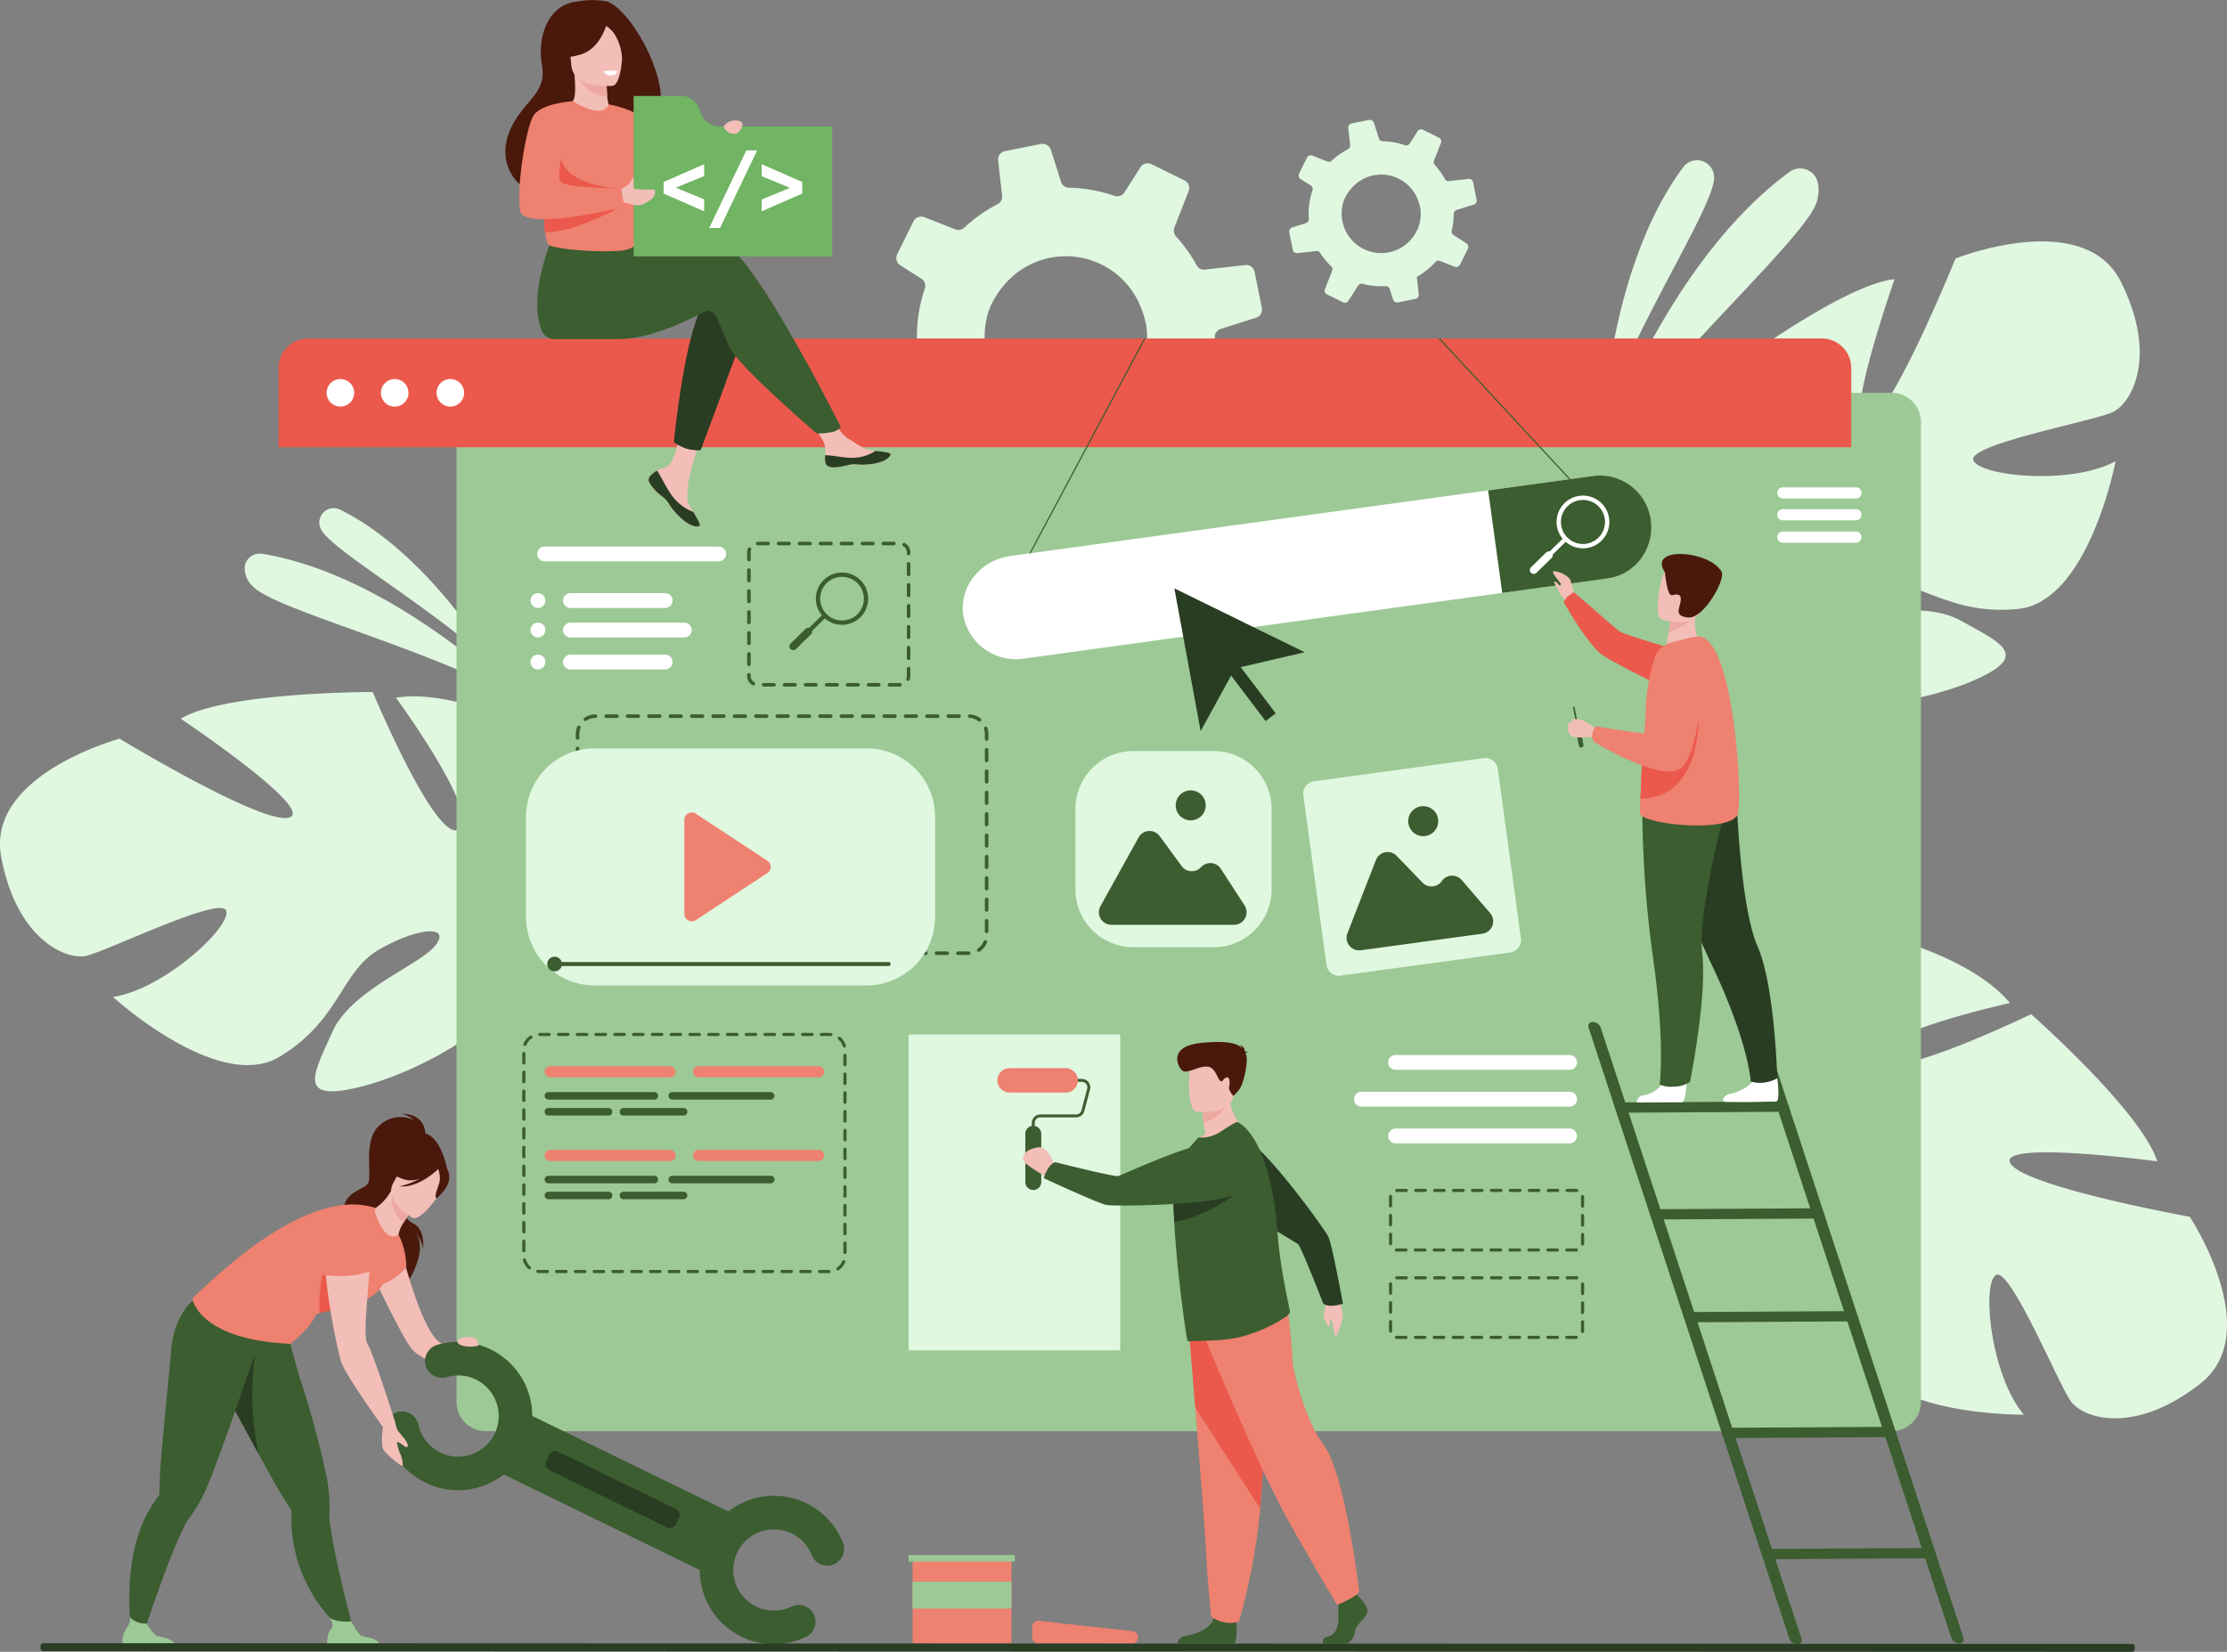 <svg xmlns="http://www.w3.org/2000/svg" width="352.91" height="261.83" viewBox="0 0 352.91 261.83">
  <rect x="0" y="0" width="352.91" height="261.83" fill="#808080" stroke="none"/>
  <g id="Grupo_101464" data-name="Grupo 101464" transform="translate(-1551.913 -591.084)">
    <path id="Trazado_162596" data-name="Trazado 162596" d="M2196.5,739.729l6.126-.69a1.367,1.367,0,0,1,1.286.616q.531.825,1.14,1.618a22.911,22.911,0,0,0,2.425,2.708,1.347,1.347,0,0,1,.332,1.483l-2.349,6a1.324,1.324,0,0,0,.652,1.678l5.278,2.614a1.309,1.309,0,0,0,1.678-.465l3.191-5a1.314,1.314,0,0,1,1.471-.569,23.807,23.807,0,0,0,7.472.744,1.356,1.356,0,0,1,1.358.942l1.082,3.443a1.37,1.37,0,0,0,1.557.924l5.732-1.159a1.2,1.2,0,0,0,.331-.11,1.316,1.316,0,0,0,.733-1.343l-.51-4.576-.127-1.115a23.6,23.6,0,0,0,2.78-1.836,23.922,23.922,0,0,0,3.261-3.019,1.314,1.314,0,0,1,1.467-.354l4.83,1.9a1.361,1.361,0,0,0,1.718-.666l2-4.035.57-1.158a1.379,1.379,0,0,0-.49-1.777l-4.177-2.67a1.312,1.312,0,0,1-.588-1.43,23.664,23.664,0,0,0,.636-5.015,4.217,4.217,0,0,0,.013-.425.733.733,0,0,1,.009-.143,1.345,1.345,0,0,1,.948-1.151l5.586-1.768a.993.993,0,0,0,.182-.072,1.367,1.367,0,0,0,.737-1.481l-1.147-5.716a1.36,1.36,0,0,0-1.484-1.083l-6.389.722a1.315,1.315,0,0,1-1.319-.692,24.034,24.034,0,0,0-2-3.06q-.6-.784-1.256-1.5a1.386,1.386,0,0,1-.262-1.435l2.256-5.766a1.322,1.322,0,0,0-.644-1.668l-5.224-2.578a1.383,1.383,0,0,0-1.783.495l-2.526,3.956a1.357,1.357,0,0,1-1.58.56,23.755,23.755,0,0,0-7.207-1.294,1.349,1.349,0,0,1-1.271-.949l-1.592-5.035a1.4,1.4,0,0,0-1.6-.944l-5.7,1.14a1.334,1.334,0,0,0-1.065,1.462l.027.267.6,5.317a1.364,1.364,0,0,1-.737,1.371l-.005,0a23.626,23.626,0,0,0-3.533,2.245c-.6.463-1.171.949-1.722,1.457a1.338,1.338,0,0,1-1.408.275l-4.9-1.927a1.384,1.384,0,0,0-1.748.672l-2.571,5.2a1.5,1.5,0,0,0-.132.458,1.378,1.378,0,0,0,.617,1.29l3.342,2.124a1.377,1.377,0,0,1,.624,1.2,1.47,1.47,0,0,1-.069.375,23.673,23.673,0,0,0-1.2,9.282,1.325,1.325,0,0,1-.928,1.365l-4.524,1.429a1.355,1.355,0,0,0-.919,1.553l.026.133,1.113,5.572A1.38,1.38,0,0,0,2196.5,739.729Zm39.189-17.394a15.833,15.833,0,0,1,.831,2.829,12.441,12.441,0,0,1-.885,6.724c-.092.189-.188.373-.284.557-5.994,11.126-21.7,8.913-24.292-3.64a12.9,12.9,0,0,1,.461-5.864,8.343,8.343,0,0,1,.469-1.156,14.623,14.623,0,0,1,2.923-4.024A12.769,12.769,0,0,1,2235.687,722.335Z" transform="translate(-502.961 -82.478)" fill="#e0f7e0"/>
    <path id="Trazado_162597" data-name="Trazado 162597" d="M2818.175,774.3c-5.881-11.852-26.241-3.739-26.241-3.739s-10,24.772-14.07,26.123,4.413-22.849,4.413-22.849c-8.245.824-26.891,14.836-26.891,14.836s6.385,25.315,2.106,25.622-4.51-22.7-4.51-22.7c-7.362,3.9-12.855,14.489-12.855,14.489-6.178,16.689,15.571,23.761,15.571,23.761a42.441,42.441,0,0,1-1.435,20.087h0a30.758,30.758,0,0,0-1.486,5.569l2.134-.424q.091-.91.25-1.772a.013.013,0,0,1,0-.01c0-.008,0-.016.005-.025.081-.359.2-.87.346-1.494v0s0,0,0,0c.4-1.406.652-2.437.8-3.173,0,0,0,0,0-.007,1.158-4.4,2.936-10.175,4.595-11.643a4.226,4.226,0,0,1-.651-.888l.651.888c5.209,7.1,23.735,4.779,33.5.669s4.756-6.1-1.649-9.669-17.644-.061-21.4-1.214.84-3.965,7.729-4.79,11.629,5.285,22.8,4.151,15.423-23.408,15.423-23.408c-7.1,3.852-21.5,2.372-22.541-.133s19.105-6.237,22.082-7.642S2824.055,786.147,2818.175,774.3Z" transform="translate(-930.139 -138.499)" fill="#e0f7e0"/>
    <path id="Trazado_162598" data-name="Trazado 162598" d="M1552.1,1123.935c-2.394-13.012,18.768-18.717,18.768-18.717s22.848,13.841,26.917,12.483-17.224-15.648-17.224-15.648c7.095-4.281,30.419-4.236,30.419-4.236s10.057,24.093,13.667,21.775-9.993-20.879-9.993-20.879c8.233-1.286,18.973,3.9,18.973,3.9,14.947,9.659,1.772,28.354,1.772,28.354a42.447,42.447,0,0,0,13.185,15.221h0a30.782,30.782,0,0,1,4.527,3.567l-1.963.94q-.618-.675-1.262-1.269a.013.013,0,0,0-.008-.007l-.019-.017c-.28-.239-.679-.578-1.172-.989h0s0,0,0,0c-1.161-.887-1.982-1.56-2.537-2.064l-.005,0c-3.56-2.825-8.447-6.387-10.655-6.568a4.218,4.218,0,0,0-.011-1.1c0,.351.007.717.011,1.1.086,8.807-16.139,18.048-26.417,20.608s-7.462-2.033-4.473-8.729,14.089-10.621,16.405-13.794-3.048-2.671-9.058.8-6.143,11.2-15.763,16.984-26.374-9.5-26.374-9.5c7.994-1.171,18.635-10.984,17.966-13.614s-19.033,6.455-22.257,7.113S1554.5,1136.948,1552.1,1123.935Z" transform="translate(0 -397.043)" fill="#e0f7e0"/>
    <path id="Trazado_162599" data-name="Trazado 162599" d="M2826.868,1350.211c10.413-8.162-1.661-26.454-1.661-26.454s-26.285-4.766-28.434-8.479,23.268-.313,23.268-.313c-2.479-7.907-19.981-23.324-19.981-23.324s-23.494,11.387-24.663,7.259,21.317-9.021,21.317-9.021c-5.316-6.418-16.795-9.649-16.795-9.649-17.6-2.665-20.11,20.066-20.11,20.066a42.441,42.441,0,0,1-19.96,2.669h0a30.773,30.773,0,0,0-5.754-.326l.848,2c.607-.064,1.2-.1,1.786-.115a.014.014,0,0,1,.011,0h.025c.368.006.892.017,1.533.036h.005c1.458.1,2.518.144,3.268.135h.007c4.538.242,10.559.811,12.333,2.138a4.232,4.232,0,0,1,.738-.818l-.738.818c-5.9,6.541.134,24.211,6.138,32.937s6.937,3.42,9.134-3.576-3.519-17.29-3.151-21.2,4.052.018,6.259,6.6-2.817,12.459.558,23.165,26.049,10.355,26.049,10.355c-5.212-6.172-6.684-20.573-4.441-22.1s9.982,17.444,11.961,20.073S2816.455,1358.374,2826.868,1350.211Z" transform="translate(-926.279 -539.799)" fill="#e0f7e0"/>
    <g id="Grupo_101413" data-name="Grupo 101413" transform="translate(1805.023 616.479)">
      <path id="Trazado_162600" data-name="Trazado 162600" d="M2725.948,749.145s1.221-24.38,12.617-39.664a2.711,2.711,0,0,1,4.872,1.5c0,.042,0,.085.005.128C2743.579,715.438,2730.959,734.588,2725.948,749.145Z" transform="translate(-2724.919 -708.397)" fill="#e0f7e0"/>
      <path id="Trazado_162601" data-name="Trazado 162601" d="M2721.2,760.908s10.265-31.074,30.434-45.894a2.875,2.875,0,0,1,3.94.467c.617.779.958,2.038.465,4.075C2754.72,724.988,2732.432,744.5,2721.2,760.908Z" transform="translate(-2721.195 -713.133)" fill="#e0f7e0"/>
    </g>
    <g id="Grupo_101414" data-name="Grupo 101414" transform="translate(1590.666 671.616)">
      <path id="Trazado_162602" data-name="Trazado 162602" d="M1813.558,988.323s-10.23-17.844-24.628-24.969a2.284,2.284,0,0,0-3.084,2.99l.045.1C1787.441,969.742,1804.234,979.3,1813.558,988.323Z" transform="translate(-1773.797 -963.111)" fill="#e0f7e0"/>
      <path id="Trazado_162603" data-name="Trazado 162603" d="M1774.156,1019.343s-19.579-19.417-40.387-22.843a2.423,2.423,0,0,0-2.781,1.856,3.843,3.843,0,0,0,1.207,3.238C1735.257,1005.172,1759.45,1011.314,1774.156,1019.343Z" transform="translate(-1730.939 -989.246)" fill="#e0f7e0"/>
    </g>
    <path id="Trazado_162604" data-name="Trazado 162604" d="M2118.207,883.637v154.787a4.659,4.659,0,0,1-4.365,4.9H1890.518a4.66,4.66,0,0,1-4.365-4.9V883.637a4.658,4.658,0,0,1,4.365-4.9h223.324A4.658,4.658,0,0,1,2118.207,883.637Z" transform="translate(-261.888 -225.382)" fill="#9cc995"/>
    <g id="Grupo_101416" data-name="Grupo 101416" transform="translate(1596.051 644.73)">
      <path id="Trazado_162605" data-name="Trazado 162605" d="M2005.042,843.6v12.553H1755.813V843.6a4.688,4.688,0,0,1,4.688-4.688h239.853A4.688,4.688,0,0,1,2005.042,843.6Z" transform="translate(-1755.813 -838.91)" fill="#eb594c"/>
      <g id="Grupo_101415" data-name="Grupo 101415" transform="translate(7.624 6.438)">
        <path id="Trazado_162606" data-name="Trazado 162606" d="M1791.033,870.833a2.183,2.183,0,1,1,2.182,2.183A2.183,2.183,0,0,1,1791.033,870.833Z" transform="translate(-1791.033 -868.65)" fill="#fff"/>
        <path id="Trazado_162607" data-name="Trazado 162607" d="M1830.764,870.833a2.183,2.183,0,1,1,2.183,2.183A2.183,2.183,0,0,1,1830.764,870.833Z" transform="translate(-1822.163 -868.65)" fill="#fff"/>
        <path id="Trazado_162608" data-name="Trazado 162608" d="M1871.5,870.833a2.183,2.183,0,1,1,2.183,2.183A2.183,2.183,0,0,1,1871.5,870.833Z" transform="translate(-1854.079 -868.65)" fill="#fff"/>
      </g>
    </g>
    <path id="Trazado_162609" data-name="Trazado 162609" d="M2497,699.978l2.983-.336a.666.666,0,0,1,.626.3q.259.4.555.788a11.142,11.142,0,0,0,1.181,1.319.657.657,0,0,1,.162.722l-1.144,2.922a.645.645,0,0,0,.317.817l2.571,1.273a.637.637,0,0,0,.817-.226l1.554-2.435a.64.64,0,0,1,.716-.277,11.6,11.6,0,0,0,3.639.362.66.66,0,0,1,.661.458l.527,1.677a.668.668,0,0,0,.759.45l2.791-.565a.583.583,0,0,0,.161-.053.641.641,0,0,0,.357-.654l-.249-2.229-.062-.543a11.485,11.485,0,0,0,1.354-.894,11.65,11.65,0,0,0,1.588-1.471.64.64,0,0,1,.714-.172l2.352.924a.663.663,0,0,0,.837-.324l.973-1.965.278-.564a.672.672,0,0,0-.239-.865l-2.034-1.3a.639.639,0,0,1-.287-.7,11.544,11.544,0,0,0,.31-2.442,2.035,2.035,0,0,0,.006-.207.367.367,0,0,1,0-.069.655.655,0,0,1,.462-.561l2.72-.861a.483.483,0,0,0,.089-.035.665.665,0,0,0,.359-.721l-.558-2.784a.662.662,0,0,0-.722-.527l-3.112.352a.64.64,0,0,1-.643-.337,11.671,11.671,0,0,0-.974-1.49q-.293-.382-.611-.732a.675.675,0,0,1-.128-.7l1.1-2.808a.644.644,0,0,0-.313-.812l-2.544-1.256a.673.673,0,0,0-.868.241l-1.23,1.926a.661.661,0,0,1-.769.273,11.568,11.568,0,0,0-3.51-.63.657.657,0,0,1-.619-.462l-.775-2.452a.679.679,0,0,0-.778-.46l-2.774.555a.65.65,0,0,0-.519.712l.013.13.29,2.589a.664.664,0,0,1-.359.668l0,0a11.552,11.552,0,0,0-1.721,1.093c-.293.225-.57.462-.838.71a.652.652,0,0,1-.686.134l-2.388-.938a.674.674,0,0,0-.851.327l-1.252,2.533a.723.723,0,0,0-.065.223.672.672,0,0,0,.3.628l1.628,1.034a.67.67,0,0,1,.3.584.718.718,0,0,1-.033.183,11.514,11.514,0,0,0-.586,4.52.65.65,0,0,1-.348.622.674.674,0,0,1-.1.042l-2.2.7a.659.659,0,0,0-.448.756l.012.065.542,2.714A.672.672,0,0,0,2497,699.978Zm19.085-8.471a7.749,7.749,0,0,1,.4,1.378,6.057,6.057,0,0,1-.431,3.274c-.045.092-.092.182-.138.271a6.263,6.263,0,0,1-11.606-4.628,4.137,4.137,0,0,1,.228-.563,7.122,7.122,0,0,1,1.424-1.959A6.218,6.218,0,0,1,2516.089,691.506Z" transform="translate(-739.491 -68.768)" fill="#e0f7e0"/>
    <g id="Grupo_101420" data-name="Grupo 101420" transform="translate(1571.295 767.635)">
      <path id="Trazado_162610" data-name="Trazado 162610" d="M1816.438,1410.307s.332-3.622-3.715-3.622a4.751,4.751,0,0,1,1.861,1,4.786,4.786,0,0,0-5.39.813c-2.809,2.328-1.064,8.169-1.918,9.278s-4.181,1.33-3.774,4.916,10.558,8.076,9.906,11.042c0,0,3.978-5.848,1.134-8.517a5.272,5.272,0,0,1,1.528,2.858s.376-3.031-1.552-4c-1.707-.858-3.1-4-2.957-4.557S1816.438,1410.307,1816.438,1410.307Z" transform="translate(-1768.396 -1406.685)" fill="#4a190c"/>
      <path id="Trazado_162611" data-name="Trazado 162611" d="M1829.462,1503.763s3.024,12.509,5.992,15.01c1.784,1.5,7.089,4.952,7.089,4.952l-2.206.8s-7.358-2.485-9-4.421-6.157-11.641-6.157-11.641Z" transform="translate(-1785.404 -1482.749)" fill="#f2beb7"/>
      <path id="Trazado_162612" data-name="Trazado 162612" d="M1706.88,1562.485l.083.147c.662,1.15,2.18,3.968,3.851,7.052.791,1.463,1.619,2.986,2.4,4.419,1.354,2.473,2.585,4.676,3.3,5.84.73,1.183,1.268,2.015,1.486,2.348l0,0a.55.55,0,0,1,.071.343,17.939,17.939,0,0,0,.048,3.1,23.791,23.791,0,0,0,7.774,15.409l2.011.3s-2.847-10.546-3.685-16.508a11.454,11.454,0,0,1-.154-2.364,24.694,24.694,0,0,0-.649-6.452,144.46,144.46,0,0,0-4.113-14.935c-.094-.292-2.923-10.524-2.923-10.524-2.374,2.075-11.034,2.931-11.034,2.931S1703.887,1557.162,1706.88,1562.485Z" transform="translate(-1691.24 -1519.494)" fill="#3b5d30"/>
      <path id="Trazado_162613" data-name="Trazado 162613" d="M1799.817,1780.105h-8.395a4.611,4.611,0,0,1,.237-2.25c.42-.932,1.019-.961.077-2.421.533.549,2.248.776,3.462.613a10.277,10.277,0,0,0,1.456,2.216C1797.2,1778.657,1799.648,1778.516,1799.817,1780.105Z" transform="translate(-1758.922 -1695.612)" fill="#9cc995"/>
      <path id="Trazado_162614" data-name="Trazado 162614" d="M1713.7,1587.368l.083.147c.662,1.15,4.24,7.759,5.912,10.843a44.711,44.711,0,0,1-.59-15.94Z" transform="translate(-1698.063 -1544.378)" fill="#293d23"/>
      <path id="Trazado_162615" data-name="Trazado 162615" d="M1834.4,1420.853a33.622,33.622,0,0,0-5.041,2.465c-2.275,2.523-1.626,5.815-.325,5.847.835.02.673,1.408.673,1.408l9.3-3.934S1837.891,1420.11,1834.4,1420.853Z" transform="translate(-1787.507 -1417.74)" fill="#4a190c"/>
      <path id="Trazado_162616" data-name="Trazado 162616" d="M1825.954,1495.086a11.908,11.908,0,0,1,1.238,5.121s-1.706,2.693-6.131,3.375C1821.061,1503.582,1824.866,1495.084,1825.954,1495.086Z" transform="translate(-1782.181 -1475.95)" fill="#ee816f"/>
      <path id="Trazado_162617" data-name="Trazado 162617" d="M1667.664,1547.875l.029-1.57c-3.129.395-10.787-3.738-10.787-3.738s-3.273,2.177-3.721,8.393c-.218,3.034-1.6,15.866-1.755,19.7-.056,1.389-.074,2.38-.081,2.776,0,0,0,0,0,0a.543.543,0,0,1-.133.323,17.916,17.916,0,0,0-1.7,2.6c-4.774,8.882-2.277,20.95-2.277,20.95l1.108-.281s4.036-12.511,6.675-17.922a11.3,11.3,0,0,1,1.195-2.045,24.689,24.689,0,0,0,3.068-5.713C1661.239,1566.692,1667.664,1547.875,1667.664,1547.875Z" transform="translate(-1645.479 -1513.153)" fill="#3b5d30"/>
      <path id="Trazado_162618" data-name="Trazado 162618" d="M1649.892,1779.886H1641.5a4.612,4.612,0,0,1,.237-2.25c.42-.931,1.078-1.354.921-2.482a3.023,3.023,0,0,0,2.617,1,9.207,9.207,0,0,0,1.457,1.888C1647.277,1778.438,1649.723,1778.3,1649.892,1779.886Z" transform="translate(-1641.451 -1695.393)" fill="#9cc995"/>
      <path id="Trazado_162619" data-name="Trazado 162619" d="M1719.917,1488.163c-1.127.192.184,1.089-1.366,1.257a28.036,28.036,0,0,0-5.681.882,1.282,1.282,0,0,0-.817.662c-.518,1.556-3.8,4.23-3.8,4.23-14.618-.665-15.56-7.181-15.56-7.181,9.488-9.214,17.559-14.237,24.229-14.858a11.861,11.861,0,0,1,4.838.509c2.333,1.039,3.612,4.2,3.612,4.2S1724.2,1487.432,1719.917,1488.163Z" transform="translate(-1681.604 -1458.728)" fill="#ee816f"/>
      <path id="Trazado_162620" data-name="Trazado 162620" d="M1791.4,1505.424a28.029,28.029,0,0,0-5.68.882,23.28,23.28,0,0,1,2.953-12.775S1790.912,1502.665,1791.4,1505.424Z" transform="translate(-1754.45 -1474.732)" fill="#eb594c"/>
      <path id="Trazado_162621" data-name="Trazado 162621" d="M1826.3,1466.347c.417,1.307,1.809,5.032,3.737,3.6a4.758,4.758,0,0,1,.817-1.907c.61-1.049,1.338-2.121,1.338-2.121l-3.142-2.753-.187-.164a8.009,8.009,0,0,1-2.337,2.653A.628.628,0,0,0,1826.3,1466.347Z" transform="translate(-1786.261 -1450.81)" fill="#f2beb7"/>
      <path id="Trazado_162622" data-name="Trazado 162622" d="M1842.037,1466.514s-.726,1.07-1.337,2.12c-1.953-1.2-1.955-3.622-1.8-4.874Z" transform="translate(-1796.11 -1451.405)" fill="#eda8a2"/>
      <path id="Trazado_162623" data-name="Trazado 162623" d="M1841.654,1447.57s-4.742-2.639-3.053-5.566,2.214-5.24,5.313-3.679,3.037,3.014,2.711,4.129S1842.93,1448.181,1841.654,1447.57Z" transform="translate(-1795.639 -1431.082)" fill="#f2beb7"/>
      <path id="Trazado_162624" data-name="Trazado 162624" d="M1845.621,1439.311c-.217-1.3-.877-1.424-1.338-1.337a3.792,3.792,0,0,0-4.612-1.766,6.457,6.457,0,0,1-3.737,2.245s.55,1.024,2.817,1.658a3.875,3.875,0,0,0,2.236-.179,12.656,12.656,0,0,1-3.218,1.213c2.988.274,5.831-2.458,6.125-2.75a4.251,4.251,0,0,1,.235,1.958c-.2.88-.978,2.475-.5,2.681C1843.629,1443.033,1845.947,1441.26,1845.621,1439.311Z" transform="translate(-1793.835 -1429.647)" fill="#4a190c"/>
      <g id="Grupo_101419" data-name="Grupo 101419" transform="translate(41.665 36.149)">
        <rect id="Rectángulo_24565" data-name="Rectángulo 24565" width="39.362" height="10.323" transform="matrix(0.899, 0.438, -0.438, 0.899, 21.984, 11.104)" fill="#3b5d30"/>
        <g id="Grupo_101417" data-name="Grupo 101417">
          <path id="Trazado_162625" data-name="Trazado 162625" d="M1840.322,1596.007a11.7,11.7,0,0,1-6.332-8.049,2.658,2.658,0,1,1,5.192-1.141,6.439,6.439,0,1,0,4.469-7.552,2.658,2.658,0,1,1-1.506-5.1,11.755,11.755,0,1,1-1.824,21.841Z" transform="translate(-1833.928 -1573.683)" fill="#3b5d30"/>
        </g>
        <g id="Grupo_101418" data-name="Grupo 101418" transform="translate(49.843 24.404)">
          <path id="Trazado_162626" data-name="Trazado 162626" d="M2070.789,1708.744a11.755,11.755,0,1,1,16.083-14.889,2.658,2.658,0,0,1-4.945,1.954,6.438,6.438,0,1,0-3.2,8.172,2.658,2.658,0,1,1,2.3,4.793A11.7,11.7,0,0,1,2070.789,1708.744Z" transform="translate(-2064.186 -1686.423)" fill="#3b5d30"/>
        </g>
        <path id="Trazado_162627" data-name="Trazado 162627" d="M1970.445,1665.7l-18.639-9.087a1.084,1.084,0,0,1-.5-1.446l.474-.972a1.085,1.085,0,0,1,1.446-.5l18.639,9.087a1.084,1.084,0,0,1,.5,1.446l-.474.972A1.085,1.085,0,0,1,1970.445,1665.7Z" transform="translate(-1925.814 -1636.291)" fill="#293d23"/>
      </g>
      <path id="Trazado_162628" data-name="Trazado 162628" d="M1833.69,1632.39a3.137,3.137,0,0,0,.476,1.34c.373.456,1.46,1.56,1.479,2.206,0,0-.055.287-.288.235s-1.042-.854-1.457-.8a8.057,8.057,0,0,0,.441,1.66,4.552,4.552,0,0,1,.492,2.054c-.132.315-2.33-1.517-3-2.413s-.01-4.529-.01-4.529Z" transform="translate(-1790.391 -1583.342)" fill="#f2beb7"/>
      <path id="Trazado_162629" data-name="Trazado 162629" d="M1796.516,1487.806s-5.551-.3-6.538,3.182,1.85,17.4,2.462,18.833c1.113,2.614,6.532,10.074,6.532,10.074l1.992-.606s-3.613-11.4-4.42-12.526C1795.279,1504.992,1798.177,1489.322,1796.516,1487.806Z" transform="translate(-1757.665 -1470.24)" fill="#f2beb7"/>
      <path id="Trazado_162630" data-name="Trazado 162630" d="M1785.668,1491.923c.015.082,5.253.964,8.53-.7,0,0,2.737-8.575-1.174-8.165s-6.228,1.642-6.327,3.515A36.079,36.079,0,0,1,1785.668,1491.923Z" transform="translate(-1754.45 -1466.515)" fill="#ee816f"/>
      <path id="Trazado_162631" data-name="Trazado 162631" d="M1888.185,1570.185a2.165,2.165,0,0,0-.92.232c-.3.233-.643.639.035.977,1.018.507,3.052.282,2.973-.023C1890.023,1570.409,1889.655,1570.117,1888.185,1570.185Z" transform="translate(-1833.774 -1534.785)" fill="#f2beb7"/>
    </g>
    <g id="Grupo_101423" data-name="Grupo 101423" transform="translate(1631.999 591.084)">
      <path id="Trazado_162632" data-name="Trazado 162632" d="M2027.048,908.734a.949.949,0,0,0-.169,1.016.008.008,0,0,0,0,.005,6.312,6.312,0,0,0,1.995,2.188c.12.1.227.186.32.267l.072.065.055.05c.877.808.547.993,2.122,2.633,1.8,1.869,3.032,1.9,3.384,1.732.3-.145-.307-1.136-.977-2.25l-.1-.162c-.089-.148-.178-.3-.266-.447-.785-1.34-.584-1.97-.4-3.965.151-1.621,2.522-9.057,2.522-9.057l-3.442-.593s-1.036,5.921-2.178,6.833c-.611.486-1.294.492-1.881.853l-.122.077A4.514,4.514,0,0,0,2027.048,908.734Z" transform="translate(-2004.092 -833.298)" fill="#f2beb7"/>
      <path id="Trazado_162633" data-name="Trazado 162633" d="M2027.048,936.553a.949.949,0,0,0-.169,1.016.008.008,0,0,0,0,0,7.312,7.312,0,0,0,2,2.181c.119.1.224.189.317.274l.072.065.055.05c.877.808.547.993,2.122,2.633,1.8,1.869,3.032,1.9,3.384,1.732.3-.145-.307-1.136-.977-2.25a7.651,7.651,0,0,1-3.2-2.359c-1.081-1.38-1.8-3.153-2.539-4.18-.041.025-.082.051-.122.077A4.521,4.521,0,0,0,2027.048,936.553Z" transform="translate(-2004.092 -861.117)" fill="#293d23"/>
      <path id="Trazado_162634" data-name="Trazado 162634" d="M2146.169,902.793c.213,1.062,1.727.885,3.419.472s1.29.078,3.7-.188,3.137-1.164,3.211-1.522c.065-.318-1.125-.43-2.4-.577-.16-.018-.322-.038-.483-.058-1.441-.181-2.5-1.11-3.8-1.874-1.24-.723-3.09-3.67-3.09-3.67l-3.3.261s1.733,2.632,2.4,3.776a3.99,3.99,0,0,1,.324,2.25A4.23,4.23,0,0,0,2146.169,902.793Z" transform="translate(-2095.462 -829.506)" fill="#f2beb7"/>
      <path id="Trazado_162635" data-name="Trazado 162635" d="M2159.369,923.541c1.692-.413,1.29.078,3.7-.188s3.137-1.164,3.211-1.523c.065-.317-1.124-.43-2.4-.577l-.012.025a6.792,6.792,0,0,1-3.448,1.072c-1.633.04-3.364-.428-4.492-.41a4.251,4.251,0,0,0,.025,1.13C2156.163,924.131,2157.677,923.954,2159.369,923.541Z" transform="translate(-2105.243 -849.783)" fill="#293d23"/>
      <path id="Trazado_162636" data-name="Trazado 162636" d="M2056.668,812.941l-3.086,8.306-4.031,10.846a6.531,6.531,0,0,1-2.141-.2,9.287,9.287,0,0,1-2.07-1.008s1.119-11.645,3.207-18.33a11.892,11.892,0,0,1,1.8-3.885C2053.578,804.85,2056.668,812.941,2056.668,812.941Z" transform="translate(-2018.616 -760.769)" fill="#293d23"/>
      <path id="Trazado_162637" data-name="Trazado 162637" d="M1975.1,765.155c-2.022-.652-7.79.185-13.584,1.32l-1.213-2-12.515-.977s-4.13,9.158-1.869,14.994a2.115,2.115,0,0,0,2.118,1.426h.183s7.448,0,9.867,0c6.224,0,13.172-4.278,14.071-4.458,1.471-.294,2.06,2.648,3.531,5.737s13.829,13.682,13.829,13.682a10.868,10.868,0,0,0,2.684-.275,2.641,2.641,0,0,0,1.152-.727S1979.66,766.626,1975.1,765.155Z" transform="translate(-1940.186 -726.175)" fill="#3b5d30"/>
      <path id="Trazado_162638" data-name="Trazado 162638" d="M1937.854,591.284a13.2,13.2,0,0,0-4.552.037c-4.762.469-6.362,5.781-5.642,9.9.665,3.8-1.264,4.856-3.5,7.86-4.483,6.023-1.553,11.1,1.984,12.412,2.122.786,5.069-1.2,5.069-1.2.053.021,9.259-6.031,13.032-9.443C1950.531,608.4,1942.323,592.434,1937.854,591.284Z" transform="translate(-1921.884 -591.084)" fill="#4a190c"/>
      <path id="Trazado_162639" data-name="Trazado 162639" d="M1975.669,651.323c.125.441-1.958,1.251-3.548.953-1.5-.279-3.172-2.03-2.827-2.195.573-.272.958-.948.645-4.606l.285.032,4.786.546s.014,1.491.126,2.887A9.445,9.445,0,0,0,1975.669,651.323Z" transform="translate(-1958.996 -633.701)" fill="#f2beb7"/>
      <path id="Trazado_162640" data-name="Trazado 162640" d="M1978.539,646.17s.015,1.491.126,2.888c-2.641.142-4.232-2.148-4.912-3.434Z" transform="translate(-1962.525 -633.818)" fill="#eda8a2"/>
      <path id="Trazado_162641" data-name="Trazado 162641" d="M1975.421,616.387s-6.227.614-6.55-3.27-1.344-6.42,2.618-6.976,4.858.862,5.281,2.132S1977.033,616.127,1975.421,616.387Z" transform="translate(-1958.419 -602.784)" fill="#f2beb7"/>
      <path id="Trazado_162642" data-name="Trazado 162642" d="M1968.067,601.533s-.784,4.744-4.331,5.87c-2.587.821-3.759.28-3.759.28a10.543,10.543,0,0,0,1.688-3.948,1.9,1.9,0,0,1,1.267-1.449C1964.77,601.682,1967,600.029,1968.067,601.533Z" transform="translate(-1951.731 -598.789)" fill="#4a190c"/>
      <path id="Trazado_162643" data-name="Trazado 162643" d="M1991.926,604.5a4.119,4.119,0,0,1,2.213,1.776,7.946,7.946,0,0,1,1.114,3.837s1.09-4.391-.5-6.025C1993.069,602.353,1991.926,604.5,1991.926,604.5Z" transform="translate(-1976.764 -600.742)" fill="#4a190c"/>
      <path id="Trazado_162644" data-name="Trazado 162644" d="M1945.041,679.505c.111.472.206.906.283,1.306.127.646.214,1.2.275,1.694.19,1.532.133,2.439.262,3.432a8.535,8.535,0,0,0,.466,1.869c.258.711,7.024,1.345,10.874,1.09a5.28,5.28,0,0,0,2.485-.537c1.373-1.193,1.236,1.43,1.425-11.122.091-6.122-5.2-11.575-5.2-11.575s-.422,2.615-5.665-.5c-.187-.109-2.251,2.948-4.239,6.713C1943.822,676.036,1944.422,676.916,1945.041,679.505Z" transform="translate(-1939.58 -649.126)" fill="#ee816f"/>
      <path id="Trazado_162645" data-name="Trazado 162645" d="M2053.582,839.026l-4.031,10.846a6.533,6.533,0,0,1-2.141-.2,9.285,9.285,0,0,1-2.07-1.008s1.119-11.645,3.207-18.33Z" transform="translate(-2018.616 -778.548)" fill="#293d23"/>
      <path id="Trazado_162646" data-name="Trazado 162646" d="M1997.347,667.467s5.394.915,6.028,3.237,5.01,15.312,5.01,15.312-3.391,1.157-4.658-.109-4.408-11.754-4.408-11.754Z" transform="translate(-1981.012 -650.933)" fill="#ee816f"/>
      <path id="Trazado_162647" data-name="Trazado 162647" d="M1993.79,642.88a1.07,1.07,0,0,0,.95.639c.689,0,.875-.1,1.006-.249a2.155,2.155,0,0,0,.26-.427A5.855,5.855,0,0,0,1993.79,642.88Z" transform="translate(-1978.225 -631.568)" fill="#fff"/>
      <path id="Trazado_162648" data-name="Trazado 162648" d="M1949.693,744.015c.19,1.532.133,2.439.261,3.432,4.9.016,11.447-3.782,11.447-3.782Z" transform="translate(-1943.674 -710.636)" fill="#eb594c"/>
      <path id="Trazado_162649" data-name="Trazado 162649" d="M1960.662,706.125s-7.631-.227-8.917-4.564c-1.413-4.765-3,1.959-3,1.959l.842,4.292h8.372Z" transform="translate(-1942.934 -676.309)" fill="#eb594c"/>
      <g id="Grupo_101422" data-name="Grupo 101422" transform="translate(20.325 15.215)">
        <path id="Trazado_162650" data-name="Trazado 162650" d="M2026.484,664.2l-.412-1.021a2.9,2.9,0,0,0-2.686-1.812h-7.606V686.8h31.466V666.2H2029.44A3.187,3.187,0,0,1,2026.484,664.2Z" transform="translate(-2015.78 -661.371)" fill="#71b463"/>
        <g id="Grupo_101421" data-name="Grupo 101421" transform="translate(4.746 8.624)">
          <path id="Trazado_162651" data-name="Trazado 162651" d="M2037.706,715.987v-1.833l6.43-2.816v1.873l-4.49,1.847,4.49,1.846v1.9Z" transform="translate(-2037.706 -709.145)" fill="#fff"/>
          <path id="Trazado_162652" data-name="Trazado 162652" d="M2076.978,701.21h1.714l-5.886,12.3h-1.714Z" transform="translate(-2063.865 -701.21)" fill="#fff"/>
          <path id="Trazado_162653" data-name="Trazado 162653" d="M2115.941,714.153v1.833l-6.43,2.816V716.93l4.49-1.847-4.49-1.847v-1.9Z" transform="translate(-2093.968 -709.145)" fill="#fff"/>
        </g>
      </g>
      <path id="Trazado_162654" data-name="Trazado 162654" d="M2003.775,723.9l.552-.867a4.434,4.434,0,0,0,1.05-.573c.729-.512.633-1.278,1-1.2l0,1.685-.039.006c1.564.417,3.392-.036,3.429.353.1,1.071-.728,1.553-1.422,1.889a2.516,2.516,0,0,1-2.094.343c-.7-.218-1.806-.44-1.806-.44Z" transform="translate(-1986.048 -693.083)" fill="#f2beb7"/>
      <path id="Trazado_162655" data-name="Trazado 162655" d="M1940.5,665.178s-4.953.324-6.191,2.256-2.774,11.74-2.13,15.108,16.506-.644,16.506-.644l-.506-2.923s-9.154.053-9.676-1.139C1937.812,676.251,1940.5,665.178,1940.5,665.178Z" transform="translate(-1929.834 -649.139)" fill="#ee816f"/>
      <path id="Trazado_162656" data-name="Trazado 162656" d="M2081.622,680.186a1.843,1.843,0,0,0,1.869,1.2c.7-.141,1.613-1.651.812-1.984A2.278,2.278,0,0,0,2081.622,680.186Z" transform="translate(-2047.043 -660.156)" fill="#f2beb7"/>
    </g>
    <g id="Grupo_101429" data-name="Grupo 101429" transform="translate(1704.479 644.666)">
      <g id="Grupo_101424" data-name="Grupo 101424" transform="translate(10.359 0.022)">
        <rect id="Rectángulo_24566" data-name="Rectángulo 24566" width="39.065" height="0.189" transform="matrix(0.471, -0.882, 0.882, 0.471, 0, 34.462)" fill="#3b5d30"/>
      </g>
      <g id="Grupo_101425" data-name="Grupo 101425" transform="translate(75.443 0)">
        <rect id="Rectángulo_24567" data-name="Rectángulo 24567" width="0.189" height="30.42" transform="translate(0 0.128) rotate(-42.827)" fill="#3b5d30"/>
      </g>
      <g id="Grupo_101428" data-name="Grupo 101428" transform="translate(0 21.779)">
        <path id="Trazado_162657" data-name="Trazado 162657" d="M2365.756,946.334a8.276,8.276,0,0,1-1.543,6.06,7.891,7.891,0,0,1-5.277,3.156l-92.455,12.7a8.465,8.465,0,0,1-9.7-6.947,7.96,7.96,0,0,1,1.732-6.084,8.876,8.876,0,0,1,5.731-3.219l92.455-12.7A8.131,8.131,0,0,1,2365.756,946.334Z" transform="translate(-2256.713 -939.227)" fill="#fff"/>
        <path id="Trazado_162658" data-name="Trazado 162658" d="M2667.128,946.334a8.276,8.276,0,0,1-1.543,6.06,7.89,7.89,0,0,1-5.276,3.156l-16.73,2.3-2.233-16.25,16.73-2.3A8.131,8.131,0,0,1,2667.128,946.334Z" transform="translate(-2558.086 -939.227)" fill="#3b5d30"/>
        <g id="Grupo_101427" data-name="Grupo 101427" transform="translate(89.865 3.197)">
          <g id="Grupo_101426" data-name="Grupo 101426" transform="translate(4.239)">
            <path id="Trazado_162659" data-name="Trazado 162659" d="M2696.2,962.316a4.181,4.181,0,0,1-3.5-7.13h0a4.18,4.18,0,1,1,3.5,7.13Zm-3.018-6.638a3.491,3.491,0,1,0,4.937.057,3.5,3.5,0,0,0-4.937-.057Z" transform="translate(-2691.44 -953.997)" fill="#fff"/>
          </g>
          <rect id="Rectángulo_24568" data-name="Rectángulo 24568" width="0.688" height="5.704" transform="matrix(0.699, 0.715, -0.715, 0.699, 5.432, 6.612)" fill="#fff"/>
          <path id="Trazado_162660" data-name="Trazado 162660" d="M2672.034,998.221h0a.615.615,0,0,1,.01-.869l2.4-2.348a.615.615,0,0,1,.869.01h0a.614.614,0,0,1-.01.869l-2.4,2.348A.615.615,0,0,1,2672.034,998.221Z" transform="translate(-2671.859 -985.99)" fill="#fff"/>
        </g>
      </g>
    </g>
    <g id="Grupo_101432" data-name="Grupo 101432" transform="translate(1638.219 760.088)">
      <rect id="Rectángulo_24569" data-name="Rectángulo 24569" width="20.772" height="1.762" rx="0.881" transform="translate(0)" fill="#ee816f"/>
      <g id="Grupo_101431" data-name="Grupo 101431" transform="translate(0 4.097)">
        <path id="Trazado_162661" data-name="Trazado 162661" d="M1960.749,1403.608h-9.531a.6.6,0,0,1-.6-.6h0a.6.6,0,0,1,.6-.6h9.531a.6.6,0,0,1,.6.6h0A.6.6,0,0,1,1960.749,1403.608Z" transform="translate(-1950.617 -1399.883)" fill="#3b5d30"/>
        <g id="Grupo_101430" data-name="Grupo 101430">
          <path id="Rectángulo_24570" data-name="Rectángulo 24570" d="M.6,0H17.388a.6.6,0,0,1,.6.6v0a.6.6,0,0,1-.6.6H.6A.6.6,0,0,1,0,.6v0A.6.6,0,0,1,.6,0Z" fill="#3b5d30"/>
          <rect id="Rectángulo_24571" data-name="Rectángulo 24571" width="16.798" height="1.203" rx="0.601" transform="translate(19.629)" fill="#3b5d30"/>
          <path id="Trazado_162662" data-name="Trazado 162662" d="M2015.665,1403.608h-9.531a.6.6,0,0,1-.6-.6h0a.6.6,0,0,1,.6-.6h9.531a.6.6,0,0,1,.6.6h0A.6.6,0,0,1,2015.665,1403.608Z" transform="translate(-1993.645 -1399.883)" fill="#3b5d30"/>
        </g>
      </g>
      <path id="Rectángulo_24572" data-name="Rectángulo 24572" d="M.881,0h19.01a.881.881,0,0,1,.881.881v0a.881.881,0,0,1-.881.881H.881A.881.881,0,0,1,0,.881v0A.881.881,0,0,1,.881,0Z" transform="translate(23.521)" fill="#ee816f"/>
    </g>
    <g id="Grupo_101435" data-name="Grupo 101435" transform="translate(1638.219 773.358)">
      <path id="Rectángulo_24573" data-name="Rectángulo 24573" d="M.881,0h19.01a.881.881,0,0,1,.881.881v0a.881.881,0,0,1-.881.881H.881A.881.881,0,0,1,0,.881v0A.881.881,0,0,1,.881,0Z" transform="translate(0 0)" fill="#ee816f"/>
      <g id="Grupo_101434" data-name="Grupo 101434" transform="translate(0 4.097)">
        <path id="Trazado_162663" data-name="Trazado 162663" d="M1960.749,1464.906h-9.531a.6.6,0,0,1-.6-.6h0a.6.6,0,0,1,.6-.6h9.531a.6.6,0,0,1,.6.6h0A.6.6,0,0,1,1960.749,1464.906Z" transform="translate(-1950.617 -1461.181)" fill="#3b5d30"/>
        <g id="Grupo_101433" data-name="Grupo 101433">
          <path id="Rectángulo_24574" data-name="Rectángulo 24574" d="M.6,0H17.388a.6.6,0,0,1,.6.6v0a.6.6,0,0,1-.6.6H.6A.6.6,0,0,1,0,.6v0A.6.6,0,0,1,.6,0Z" fill="#3b5d30"/>
          <path id="Rectángulo_24575" data-name="Rectángulo 24575" d="M.6,0H16.2a.6.6,0,0,1,.6.6v0a.6.6,0,0,1-.6.6H.6A.6.6,0,0,1,0,.6v0A.6.6,0,0,1,.6,0Z" transform="translate(19.629)" fill="#3b5d30"/>
          <path id="Trazado_162664" data-name="Trazado 162664" d="M2015.665,1464.906h-9.531a.6.6,0,0,1-.6-.6h0a.6.6,0,0,1,.6-.6h9.531a.6.6,0,0,1,.6.6h0A.6.6,0,0,1,2015.665,1464.906Z" transform="translate(-1993.645 -1461.181)" fill="#3b5d30"/>
        </g>
      </g>
      <path id="Rectángulo_24576" data-name="Rectángulo 24576" d="M.881,0h19.01a.881.881,0,0,1,.881.881v0a.881.881,0,0,1-.881.881H.881A.881.881,0,0,1,0,.881v0A.881.881,0,0,1,.881,0Z" transform="translate(23.521 0)" fill="#ee816f"/>
    </g>
    <g id="Grupo_101436" data-name="Grupo 101436" transform="translate(1738.011 684.344)">
      <path id="Trazado_162665" data-name="Trazado 162665" d="M2432.275,1032.038l-11.031,2.567-5.455,9.926-4.165-22.622Z" transform="translate(-2411.624 -1021.909)" fill="#293d23"/>
      <rect id="Rectángulo_24577" data-name="Rectángulo 24577" width="2.017" height="11.667" transform="translate(7.411 11.734) rotate(-37.154)" fill="#293d23"/>
    </g>
    <g id="Grupo_101438" data-name="Grupo 101438" transform="translate(1722.327 710.13)">
      <path id="Rectángulo_24578" data-name="Rectángulo 24578" d="M9.183,0H21.919A9.184,9.184,0,0,1,31.1,9.184V21.919A9.183,9.183,0,0,1,21.919,31.1H9.183A9.183,9.183,0,0,1,0,21.919V9.183A9.183,9.183,0,0,1,9.183,0Z" transform="translate(0 0)" fill="#e0f7e0"/>
      <g id="Grupo_101437" data-name="Grupo 101437" transform="translate(3.721 6.231)">
        <path id="Trazado_162666" data-name="Trazado 162666" d="M2356.611,1211.517l6.043-10.9a1.988,1.988,0,0,1,3.342-.211l3.486,4.755a1.988,1.988,0,0,0,3.07.166h0a1.988,1.988,0,0,1,3.135.261l3.762,5.808a1.988,1.988,0,0,1-1.669,3.069h-19.431A1.988,1.988,0,0,1,2356.611,1211.517Z" transform="translate(-2356.358 -1193.151)" fill="#3b5d30"/>
        <path id="Trazado_162667" data-name="Trazado 162667" d="M2412.623,1172.2a2.377,2.377,0,1,1,2.377,2.377A2.377,2.377,0,0,1,2412.623,1172.2Z" transform="translate(-2400.444 -1169.819)" fill="#3b5d30"/>
      </g>
    </g>
    <g id="Grupo_101440" data-name="Grupo 101440" transform="translate(1758.43 711.234)">
      <path id="Trazado_162668" data-name="Trazado 162668" d="M2538.751,1176.97l-26.877,3.666a1.987,1.987,0,0,1-2.238-1.7l-3.666-26.877a1.988,1.988,0,0,1,1.7-2.238l26.878-3.667a1.988,1.988,0,0,1,2.238,1.7l3.666,26.878A1.988,1.988,0,0,1,2538.751,1176.97Z" transform="translate(-2505.951 -1146.135)" fill="#e0f7e0"/>
      <g id="Grupo_101439" data-name="Grupo 101439" transform="translate(6.873 7.635)">
        <path id="Trazado_162669" data-name="Trazado 162669" d="M2537.841,1227.881l4.516-11.613a1.988,1.988,0,0,1,3.282-.661l4.1,4.24a1.988,1.988,0,0,0,3.064-.25h0a1.988,1.988,0,0,1,3.142-.165l4.512,5.246a1.988,1.988,0,0,1-1.238,3.266l-19.253,2.626A1.988,1.988,0,0,1,2537.841,1227.881Z" transform="translate(-2537.704 -1207.728)" fill="#3b5d30"/>
        <path id="Trazado_162670" data-name="Trazado 162670" d="M2582.871,1184.107a2.377,2.377,0,1,1,2.677,2.034A2.378,2.378,0,0,1,2582.871,1184.107Z" transform="translate(-2573.077 -1181.408)" fill="#3b5d30"/>
      </g>
    </g>
    <g id="Grupo_101441" data-name="Grupo 101441" transform="translate(1695.894 837.578)">
      <rect id="Rectángulo_24579" data-name="Rectángulo 24579" width="15.674" height="13.439" transform="translate(0.633 0.575)" fill="#ee816f"/>
      <rect id="Rectángulo_24580" data-name="Rectángulo 24580" width="16.838" height="1.038" fill="#9cc995"/>
      <rect id="Rectángulo_24581" data-name="Rectángulo 24581" width="15.674" height="4.269" transform="translate(0.633 4.211)" fill="#9cc995"/>
    </g>
    <path id="Trazado_162671" data-name="Trazado 162671" d="M2323.365,1781.544h-14.8a.981.981,0,0,1-.981-.981v-1.642a.981.981,0,0,1,1.089-.975l14.8,1.641a.981.981,0,0,1,.873.975h0A.981.981,0,0,1,2323.365,1781.544Z" transform="translate(-592.094 -929.941)" fill="#ee816f"/>
    <path id="Trazado_162672" data-name="Trazado 162672" d="M1913.043,1795.669l-331.081-.114a.463.463,0,0,1-.4-.5v-.257a.462.462,0,0,1,.4-.5l331.081.114a.462.462,0,0,1,.4.5v.257A.463.463,0,0,1,1913.043,1795.669Z" transform="translate(-23.228 -942.754)" fill="#293d23"/>
    <g id="Grupo_101442" data-name="Grupo 101442" transform="translate(1643.157 704.315)">
      <path id="Trazado_162673" data-name="Trazado 162673" d="M2035.688,1152.311h-1.706a.28.28,0,1,1,0-.561h1.694a.285.285,0,0,1,.286.28A.275.275,0,0,1,2035.688,1152.311Zm-3.4,0h-1.694a.28.28,0,0,1,0-.561h1.694a.28.28,0,1,1,0,.561Zm-3.388,0h-1.695a.28.28,0,0,1,0-.561h1.695a.28.28,0,0,1,0,.561Zm-3.389,0h-1.694a.28.28,0,1,1,0-.561h1.694a.28.28,0,1,1,0,.561Zm-3.388,0h-1.694a.28.28,0,1,1,0-.561h1.694a.28.28,0,1,1,0,.561Zm-3.388,0h-1.694a.28.28,0,1,1,0-.561h1.694a.28.28,0,1,1,0,.561Zm-3.388,0h-1.694a.28.28,0,0,1,0-.561h1.694a.28.28,0,0,1,0,.561Zm-3.388,0h-1.694a.28.28,0,0,1,0-.561h1.694a.28.28,0,1,1,0,.561Zm-3.388,0h-1.694a.28.28,0,1,1,0-.561h1.694a.28.28,0,1,1,0,.561Zm-3.388,0h-1.694a.28.28,0,1,1,0-.561h1.694a.28.28,0,0,1,0,.561Zm-3.388,0H2000.1a.28.28,0,1,1,0-.561h1.694a.28.28,0,0,1,0,.561Zm-3.388,0h-1.694a.28.28,0,0,1,0-.561h1.694a.28.28,0,0,1,0,.561Zm-3.388,0h-1.694a.28.28,0,1,1,0-.561h1.694a.28.28,0,0,1,0,.561Zm-3.388,0h-1.694a.28.28,0,1,1,0-.561h1.694a.28.28,0,1,1,0,.561Zm-3.388,0h-1.694a.28.28,0,0,1,0-.561h1.694a.28.28,0,1,1,0,.561Zm-3.388,0h-1.694a.28.28,0,0,1,0-.561h1.694a.28.28,0,1,1,0,.561Zm-3.388,0h-1.694a.28.28,0,0,1,0-.561h1.694a.28.28,0,0,1,0,.561Zm-3.388,0h-1.51q-.1,0-.2-.006a.28.28,0,1,1,.035-.56c.055,0,.11.005.166.005h1.51a.28.28,0,1,1,0,.561Zm59.2-.493a.28.28,0,0,1-.158-.512,2.577,2.577,0,0,0,.946-1.172.28.28,0,0,1,.52.209,3.137,3.137,0,0,1-1.151,1.426A.279.279,0,0,1,2037.283,1151.818Zm-62.46-.1a.279.279,0,0,1-.171-.059,3.131,3.131,0,0,1-1.063-1.492.28.28,0,1,1,.532-.178,2.571,2.571,0,0,0,.874,1.226.28.28,0,0,1-.171.5Zm63.715-2.865a.281.281,0,0,1-.281-.28v-1.694a.281.281,0,0,1,.561,0v1.694A.281.281,0,0,1,2038.538,1148.852Zm-64.83-.172a.281.281,0,0,1-.281-.281V1146.7a.28.28,0,1,1,.561,0v1.694A.28.28,0,0,1,1973.708,1148.679Zm64.83-3.216a.281.281,0,0,1-.281-.281v-1.694a.281.281,0,0,1,.561,0v1.694A.281.281,0,0,1,2038.538,1145.463Zm-64.83-.172a.28.28,0,0,1-.281-.281v-1.694a.28.28,0,1,1,.561,0v1.694A.28.28,0,0,1,1973.708,1145.291Zm64.83-3.216a.281.281,0,0,1-.281-.28V1140.1a.281.281,0,0,1,.561,0v1.694A.281.281,0,0,1,2038.538,1142.075Zm-64.83-.172a.28.28,0,0,1-.281-.28v-1.694a.28.28,0,1,1,.561,0v1.694A.28.28,0,0,1,1973.708,1141.9Zm64.83-3.216a.281.281,0,0,1-.281-.28v-1.694a.281.281,0,0,1,.561,0v1.694A.28.28,0,0,1,2038.538,1138.687Zm-64.83-.172a.28.28,0,0,1-.281-.28v-1.694a.28.28,0,1,1,.561,0v1.694A.28.28,0,0,1,1973.708,1138.515Zm64.83-3.216a.281.281,0,0,1-.281-.28v-1.694a.281.281,0,0,1,.561,0v1.694A.28.28,0,0,1,2038.538,1135.3Zm-64.83-.172a.28.28,0,0,1-.281-.28v-1.694a.28.28,0,1,1,.561,0v1.694A.28.28,0,0,1,1973.708,1135.127Zm64.83-3.216a.281.281,0,0,1-.281-.281v-1.694a.281.281,0,0,1,.561,0v1.694A.281.281,0,0,1,2038.538,1131.911Zm-64.83-.172a.281.281,0,0,1-.281-.281v-1.694a.28.28,0,1,1,.561,0v1.694A.28.28,0,0,1,1973.708,1131.739Zm64.83-3.216a.281.281,0,0,1-.281-.281v-1.694a.281.281,0,0,1,.561,0v1.694A.281.281,0,0,1,2038.538,1128.523Zm-64.83-.172a.281.281,0,0,1-.281-.281v-1.694a.28.28,0,1,1,.561,0v1.694A.281.281,0,0,1,1973.708,1128.351Zm64.83-3.216a.281.281,0,0,1-.281-.281v-1.694a.281.281,0,0,1,.561,0v1.694A.281.281,0,0,1,2038.538,1125.135Zm-64.83-.172a.28.28,0,0,1-.281-.28v-1.694a.28.28,0,1,1,.561,0v1.694A.28.28,0,0,1,1973.708,1124.962Zm64.83-3.216a.281.281,0,0,1-.281-.281v-1.694a.281.281,0,0,1,.561,0v1.694A.281.281,0,0,1,2038.538,1121.747Zm-64.83-.172a.281.281,0,0,1-.281-.281V1119.6a.28.28,0,1,1,.561,0v1.694A.281.281,0,0,1,1973.708,1121.574Zm64.83-3.216a.281.281,0,0,1-.281-.281v-.765a2.59,2.59,0,0,0-.134-.824.28.28,0,1,1,.531-.179,3.131,3.131,0,0,1,.164,1v.765A.281.281,0,0,1,2038.538,1118.358Zm-64.83-.172a.281.281,0,0,1-.281-.281v-.592a3.124,3.124,0,0,1,.229-1.18.28.28,0,1,1,.52.211,2.573,2.573,0,0,0-.188.969v.592A.28.28,0,0,1,1973.708,1118.186Zm63.71-2.863a.279.279,0,0,1-.171-.058,2.561,2.561,0,0,0-1.409-.527.28.28,0,0,1,.034-.56,3.119,3.119,0,0,1,1.716.642.28.28,0,0,1-.171.5Zm-62.449-.1a.28.28,0,0,1-.157-.513,3.124,3.124,0,0,1,1.751-.538h0a.28.28,0,0,1,0,.561,2.568,2.568,0,0,0-1.439.441A.28.28,0,0,1,1974.968,1115.223Zm59.193-.49h-1.694a.28.28,0,1,1,0-.561h1.694a.28.28,0,1,1,0,.561Zm-3.388,0h-1.694a.28.28,0,0,1,0-.561h1.694a.28.28,0,1,1,0,.561Zm-3.388,0h-1.694a.28.28,0,0,1,0-.561h1.694a.28.28,0,1,1,0,.561Zm-3.388,0H2022.3a.28.28,0,0,1,0-.561H2024a.28.28,0,0,1,0,.561Zm-3.388,0h-1.694a.28.28,0,1,1,0-.561h1.694a.28.28,0,1,1,0,.561Zm-3.388,0h-1.694a.28.28,0,1,1,0-.561h1.694a.28.28,0,0,1,0,.561Zm-3.388,0h-1.694a.28.28,0,1,1,0-.561h1.694a.28.28,0,0,1,0,.561Zm-3.388,0h-1.694a.28.28,0,0,1,0-.561h1.694a.28.28,0,0,1,0,.561Zm-3.388,0h-1.694a.28.28,0,1,1,0-.561h1.694a.28.28,0,0,1,0,.561Zm-3.388,0h-1.694a.28.28,0,1,1,0-.561h1.694a.28.28,0,1,1,0,.561Zm-3.388,0h-1.694a.28.28,0,0,1,0-.561h1.694a.28.28,0,1,1,0,.561Zm-3.388,0H1995.2a.28.28,0,1,1,0-.561h1.694a.28.28,0,0,1,0,.561Zm-3.388,0h-1.694a.28.28,0,0,1,0-.561h1.694a.28.28,0,0,1,0,.561Zm-3.388,0h-1.694a.28.28,0,1,1,0-.561h1.694a.28.28,0,1,1,0,.561Zm-3.388,0h-1.694a.28.28,0,1,1,0-.561h1.694a.28.28,0,1,1,0,.561Zm-3.388,0h-1.694a.28.28,0,0,1,0-.561h1.694a.28.28,0,0,1,0,.561Zm-3.388,0h-1.694a.28.28,0,0,1,0-.561h1.694a.28.28,0,0,1,0,.561Z" transform="translate(-1973.427 -1114.172)" fill="#3b5d30"/>
    </g>
    <g id="Grupo_101443" data-name="Grupo 101443" transform="translate(1772.014 779.533)">
      <path id="Trazado_162674" data-name="Trazado 162674" d="M2598.406,1471.586h-1.512a.248.248,0,1,1,0-.5h1.5a.253.253,0,0,1,.254.248A.244.244,0,0,1,2598.406,1471.586Zm-3.012,0h-1.5a.248.248,0,1,1,0-.5h1.5a.248.248,0,0,1,0,.5Zm-3,0h-1.5a.248.248,0,1,1,0-.5h1.5a.248.248,0,1,1,0,.5Zm-3,0h-1.5a.248.248,0,0,1,0-.5h1.5a.248.248,0,1,1,0,.5Zm-3,0h-1.5a.248.248,0,1,1,0-.5h1.5a.248.248,0,1,1,0,.5Zm-3,0h-1.5a.248.248,0,1,1,0-.5h1.5a.248.248,0,1,1,0,.5Zm-3,0h-1.5a.248.248,0,1,1,0-.5h1.5a.248.248,0,1,1,0,.5Zm-3,0h-1.5a.248.248,0,1,1,0-.5h1.5a.248.248,0,1,1,0,.5Zm-3,0h-1.5a.248.248,0,1,1,0-.5h1.5a.248.248,0,1,1,0,.5Zm-3,0h-1.513a.249.249,0,0,1,.025-.5h1.488a.248.248,0,1,1,0,.5Zm27.995-.951h-.008a.249.249,0,0,1-.24-.256v-1.493a.248.248,0,1,1,.5,0v1.509A.248.248,0,0,1,2599.376,1470.636Zm-30.426-.04a.248.248,0,0,1-.249-.248v-1.5a.248.248,0,0,1,.5,0v1.5A.248.248,0,0,1,2568.95,1470.6Zm30.426-2.961a.249.249,0,0,1-.249-.249v-1.5a.248.248,0,1,1,.5,0v1.5A.248.248,0,0,1,2599.377,1467.634Zm-30.426-.04a.248.248,0,0,1-.249-.248v-1.5a.248.248,0,1,1,.5,0v1.5A.248.248,0,0,1,2568.95,1467.594Zm30.426-2.961a.249.249,0,0,1-.249-.249v-1.5a.248.248,0,1,1,.5,0v1.5A.248.248,0,0,1,2599.377,1464.633Zm-30.426-.04a.248.248,0,0,1-.249-.248v-1.464c0-.016,0-.031,0-.047a.244.244,0,0,1,.258-.238.249.249,0,0,1,.238.258v1.491A.248.248,0,0,1,2568.95,1464.592Zm29.49-2.445h-1.5a.248.248,0,1,1,0-.5h1.512a.248.248,0,0,1-.011.5Zm-3,0h-1.5a.248.248,0,0,1,0-.5h1.5a.248.248,0,1,1,0,.5Zm-3,0h-1.5a.248.248,0,1,1,0-.5h1.5a.248.248,0,1,1,0,.5Zm-3,0h-1.5a.248.248,0,1,1,0-.5h1.5a.248.248,0,1,1,0,.5Zm-3,0h-1.5a.248.248,0,1,1,0-.5h1.5a.248.248,0,1,1,0,.5Zm-3,0h-1.5a.248.248,0,1,1,0-.5h1.5a.248.248,0,1,1,0,.5Zm-3,0h-1.5a.248.248,0,1,1,0-.5h1.5a.248.248,0,1,1,0,.5Zm-3,0h-1.5a.248.248,0,1,1,0-.5h1.5a.248.248,0,1,1,0,.5Zm-3,0h-1.5a.248.248,0,1,1,0-.5h1.5a.248.248,0,1,1,0,.5Zm-3,0h-1.5a.251.251,0,0,1-.251-.248.246.246,0,0,1,.245-.248h1.5a.248.248,0,1,1,0,.5Z" transform="translate(-2568.702 -1461.65)" fill="#3b5d30"/>
    </g>
    <g id="Grupo_101444" data-name="Grupo 101444" transform="translate(1670.317 676.96)">
      <path id="Trazado_162675" data-name="Trazado 162675" d="M2123.105,1010.752h-1.671a.281.281,0,0,1,0-.561h1.661a.285.285,0,0,1,.286.281A.276.276,0,0,1,2123.105,1010.752Zm-3.332,0h-1.661a.281.281,0,0,1,0-.561h1.661a.281.281,0,0,1,0,.561Zm-3.322,0h-1.66a.281.281,0,0,1,0-.561h1.66a.281.281,0,1,1,0,.561Zm-3.321,0h-1.66a.281.281,0,0,1,0-.561h1.66a.281.281,0,1,1,0,.561Zm-3.321,0h-1.661a.281.281,0,0,1,0-.561h1.661a.281.281,0,0,1,0,.561Zm-3.321,0h-1.661a.281.281,0,1,1,0-.561h1.661a.281.281,0,0,1,0,.561Zm-3.322,0h-1.661a.281.281,0,0,1,0-.561h1.661a.281.281,0,0,1,0,.561Zm-3.29-.179a.276.276,0,0,1-.138-.037,1.663,1.663,0,0,1-.842-1.445v-.2a.28.28,0,1,1,.561,0v.2a1.1,1.1,0,0,0,.558.957.28.28,0,0,1-.138.524Zm24.509-.715a.281.281,0,0,1-.262-.379,1.092,1.092,0,0,0,.07-.387v-1.164a.281.281,0,1,1,.561,0v1.164a1.652,1.652,0,0,1-.106.585A.28.28,0,0,1,2124.386,1009.858Zm-25.209-2.35a.28.28,0,0,1-.28-.281v-1.661a.28.28,0,1,1,.561,0v1.661A.281.281,0,0,1,2099.177,1007.508Zm25.3-.96a.281.281,0,0,1-.28-.281v-1.661a.281.281,0,1,1,.561,0v1.661A.281.281,0,0,1,2124.474,1006.547Zm-25.3-2.361a.28.28,0,0,1-.28-.281v-1.661a.28.28,0,1,1,.561,0v1.661A.281.281,0,0,1,2099.177,1004.187Zm25.3-.96a.28.28,0,0,1-.28-.281v-1.661a.281.281,0,1,1,.561,0v1.661A.281.281,0,0,1,2124.474,1003.226Zm-25.3-2.361a.28.28,0,0,1-.28-.281v-1.661a.28.28,0,1,1,.561,0v1.661A.28.28,0,0,1,2099.177,1000.865Zm25.3-.96a.28.28,0,0,1-.28-.28v-1.661a.281.281,0,1,1,.561,0v1.661A.281.281,0,0,1,2124.474,999.9Zm-25.3-2.361a.28.28,0,0,1-.28-.281V995.6a.28.28,0,1,1,.561,0v1.661A.28.28,0,0,1,2099.177,997.544Zm25.3-.96a.28.28,0,0,1-.28-.28v-1.661a.281.281,0,1,1,.561,0V996.3A.281.281,0,0,1,2124.474,996.583Zm-25.3-2.361a.28.28,0,0,1-.28-.281v-1.661a.28.28,0,1,1,.561,0v1.661A.281.281,0,0,1,2099.177,994.223Zm25.3-.96a.28.28,0,0,1-.28-.281v-1.661a.281.281,0,1,1,.561,0v1.661A.281.281,0,0,1,2124.474,993.262Zm-25.3-2.361a.28.28,0,0,1-.28-.28v-1.159a1.651,1.651,0,0,1,.108-.591.28.28,0,0,1,.524.2,1.091,1.091,0,0,0-.072.391v1.159A.28.28,0,0,1,2099.177,990.9Zm25.3-.96a.28.28,0,0,1-.28-.281v-.2a1.1,1.1,0,0,0-.562-.959.28.28,0,1,1,.275-.489,1.664,1.664,0,0,1,.848,1.448v.2A.281.281,0,0,1,2124.474,989.941Zm-2.334-1.578h-1.661a.28.28,0,0,1,0-.561h1.661a.28.28,0,1,1,0,.561Zm-3.321,0h-1.661a.28.28,0,1,1,0-.561h1.661a.28.28,0,0,1,0,.561Zm-3.321,0h-1.661a.28.28,0,0,1,0-.561h1.661a.28.28,0,0,1,0,.561Zm-3.321,0h-1.661a.28.28,0,0,1,0-.561h1.661a.28.28,0,0,1,0,.561Zm-3.322,0h-1.66a.28.28,0,1,1,0-.561h1.66a.28.28,0,1,1,0,.561Zm-3.321,0h-1.661a.28.28,0,0,1,0-.561h1.661a.28.28,0,1,1,0,.561Zm-3.321,0h-1.655a.283.283,0,0,1-.283-.281.278.278,0,0,1,.278-.28h1.661a.28.28,0,1,1,0,.561Z" transform="translate(-2098.897 -987.802)" fill="#3b5d30"/>
    </g>
    <g id="Grupo_101445" data-name="Grupo 101445" transform="translate(1772.014 793.383)">
      <path id="Trazado_162676" data-name="Trazado 162676" d="M2598.406,1535.569h-1.512a.248.248,0,0,1,0-.5h1.5a.253.253,0,0,1,.254.249A.244.244,0,0,1,2598.406,1535.569Zm-3.012,0h-1.5a.248.248,0,0,1,0-.5h1.5a.248.248,0,0,1,0,.5Zm-3,0h-1.5a.248.248,0,0,1,0-.5h1.5a.248.248,0,0,1,0,.5Zm-3,0h-1.5a.248.248,0,0,1,0-.5h1.5a.248.248,0,0,1,0,.5Zm-3,0h-1.5a.248.248,0,0,1,0-.5h1.5a.248.248,0,1,1,0,.5Zm-3,0h-1.5a.248.248,0,1,1,0-.5h1.5a.248.248,0,1,1,0,.5Zm-3,0h-1.5a.248.248,0,1,1,0-.5h1.5a.248.248,0,0,1,0,.5Zm-3,0h-1.5a.248.248,0,1,1,0-.5h1.5a.248.248,0,1,1,0,.5Zm-3,0h-1.5a.248.248,0,1,1,0-.5h1.5a.248.248,0,0,1,0,.5Zm-3,0h-1.513a.248.248,0,0,1-.236-.261.245.245,0,0,1,.26-.236h1.488a.248.248,0,0,1,0,.5Zm27.995-.951h-.008a.249.249,0,0,1-.24-.256v-1.493a.248.248,0,1,1,.5,0v1.508A.248.248,0,0,1,2599.376,1534.619Zm-30.426-.04a.248.248,0,0,1-.249-.248v-1.5a.248.248,0,1,1,.5,0v1.5A.248.248,0,0,1,2568.95,1534.578Zm30.426-2.961a.248.248,0,0,1-.249-.248v-1.5a.248.248,0,1,1,.5,0v1.5A.248.248,0,0,1,2599.377,1531.617Zm-30.426-.04a.248.248,0,0,1-.249-.248v-1.5a.248.248,0,0,1,.5,0v1.5A.248.248,0,0,1,2568.95,1531.577Zm30.426-2.961a.248.248,0,0,1-.249-.248v-1.5a.248.248,0,0,1,.5,0v1.5A.248.248,0,0,1,2599.377,1528.616Zm-30.426-.04a.248.248,0,0,1-.249-.248v-1.464c0-.016,0-.031,0-.047a.245.245,0,0,1,.258-.239.249.249,0,0,1,.238.259v1.491A.248.248,0,0,1,2568.95,1528.576Zm29.49-2.445h-1.5a.248.248,0,0,1,0-.5h1.512a.248.248,0,0,1-.011.5Zm-3,0h-1.5a.248.248,0,0,1,0-.5h1.5a.248.248,0,0,1,0,.5Zm-3,0h-1.5a.248.248,0,0,1,0-.5h1.5a.248.248,0,1,1,0,.5Zm-3,0h-1.5a.248.248,0,1,1,0-.5h1.5a.248.248,0,1,1,0,.5Zm-3,0h-1.5a.248.248,0,1,1,0-.5h1.5a.248.248,0,0,1,0,.5Zm-3,0h-1.5a.248.248,0,1,1,0-.5h1.5a.248.248,0,1,1,0,.5Zm-3,0h-1.5a.248.248,0,0,1,0-.5h1.5a.248.248,0,1,1,0,.5Zm-3,0h-1.5a.248.248,0,0,1,0-.5h1.5a.248.248,0,0,1,0,.5Zm-3,0h-1.5a.248.248,0,0,1,0-.5h1.5a.248.248,0,0,1,0,.5Zm-3,0h-1.5a.251.251,0,0,1-.251-.248.246.246,0,0,1,.245-.249h1.5a.248.248,0,0,1,0,.5Z" transform="translate(-2568.702 -1525.633)" fill="#3b5d30"/>
    </g>
    <g id="Grupo_101446" data-name="Grupo 101446" transform="translate(1634.672 754.81)">
      <path id="Trazado_162677" data-name="Trazado 162677" d="M1982.846,1385.516h-1.5a.248.248,0,1,1,0-.5h1.488a.253.253,0,0,1,.254.248A.244.244,0,0,1,1982.846,1385.516Zm-2.986,0h-1.488a.248.248,0,1,1,0-.5h1.488a.248.248,0,1,1,0,.5Zm-2.975,0H1975.4a.248.248,0,1,1,0-.5h1.488a.248.248,0,1,1,0,.5Zm-2.976,0h-1.488a.248.248,0,1,1,0-.5h1.488a.248.248,0,1,1,0,.5Zm-2.975,0h-1.488a.248.248,0,1,1,0-.5h1.488a.248.248,0,1,1,0,.5Zm-2.976,0h-1.488a.248.248,0,1,1,0-.5h1.488a.248.248,0,1,1,0,.5Zm-2.976,0h-1.488a.248.248,0,1,1,0-.5h1.488a.248.248,0,1,1,0,.5Zm-2.976,0h-1.488a.248.248,0,1,1,0-.5h1.488a.248.248,0,1,1,0,.5Zm-2.975,0h-1.488a.248.248,0,1,1,0-.5h1.488a.248.248,0,1,1,0,.5Zm-2.976,0h-1.488a.248.248,0,1,1,0-.5h1.488a.248.248,0,1,1,0,.5Zm-2.975,0h-1.488a.248.248,0,1,1,0-.5h1.488a.248.248,0,1,1,0,.5Zm-2.975,0h-1.488a.248.248,0,1,1,0-.5h1.488a.248.248,0,1,1,0,.5Zm-2.976,0h-1.488a.248.248,0,1,1,0-.5h1.488a.248.248,0,1,1,0,.5Zm-2.975,0h-1.488a.248.248,0,1,1,0-.5h1.488a.248.248,0,1,1,0,.5Zm-2.976,0h-1.488a.248.248,0,1,1,0-.5h1.488a.248.248,0,1,1,0,.5Zm-2.976,0h-1.187a2.821,2.821,0,0,1-.329-.019.248.248,0,0,1,.058-.493,2.279,2.279,0,0,0,.27.016h1.188a.248.248,0,1,1,0,.5Zm46.044-.429a.249.249,0,0,1-.139-.455,2.283,2.283,0,0,0,.839-1.023.248.248,0,1,1,.458.191,2.779,2.779,0,0,1-1.021,1.245A.247.247,0,0,1,1984.247,1385.087Zm-48.875-.175a.249.249,0,0,1-.161-.059,2.772,2.772,0,0,1-.872-1.353.248.248,0,1,1,.478-.137,2.28,2.28,0,0,0,.717,1.111.248.248,0,0,1-.161.438Zm50-2.421a.249.249,0,0,1-.249-.249v-1.488a.249.249,0,0,1,.5,0v1.488A.249.249,0,0,1,1985.37,1382.491Zm-50.89-.29a.248.248,0,0,1-.249-.248v-1.488a.249.249,0,0,1,.5,0v1.488A.248.248,0,0,1,1934.48,1382.2Zm50.89-2.685a.248.248,0,0,1-.249-.248v-1.488a.249.249,0,0,1,.5,0v1.488A.248.248,0,0,1,1985.37,1379.516Zm-50.89-.29a.248.248,0,0,1-.249-.248v-1.488a.249.249,0,0,1,.5,0v1.488A.248.248,0,0,1,1934.48,1379.226Zm50.89-2.685a.248.248,0,0,1-.249-.248V1374.8a.249.249,0,0,1,.5,0v1.488A.248.248,0,0,1,1985.37,1376.54Zm-50.89-.29a.249.249,0,0,1-.249-.248v-1.488a.249.249,0,0,1,.5,0V1376A.249.249,0,0,1,1934.48,1376.25Zm50.89-2.686a.249.249,0,0,1-.249-.248v-1.488a.249.249,0,0,1,.5,0v1.488A.249.249,0,0,1,1985.37,1373.565Zm-50.89-.29a.249.249,0,0,1-.249-.248v-1.488a.249.249,0,0,1,.5,0v1.488A.249.249,0,0,1,1934.48,1373.275Zm50.89-2.686a.249.249,0,0,1-.249-.248v-1.488a.249.249,0,0,1,.5,0v1.488A.249.249,0,0,1,1985.37,1370.589Zm-50.89-.29a.248.248,0,0,1-.249-.248v-1.488a.249.249,0,0,1,.5,0v1.488A.248.248,0,0,1,1934.48,1370.3Zm50.89-2.686a.248.248,0,0,1-.249-.248v-1.488a.249.249,0,0,1,.5,0v1.488A.248.248,0,0,1,1985.37,1367.614Zm-50.89-.29a.248.248,0,0,1-.249-.248v-1.488a.249.249,0,0,1,.5,0v1.488A.248.248,0,0,1,1934.48,1367.324Zm50.89-2.685a.249.249,0,0,1-.249-.249V1362.9a.249.249,0,0,1,.5,0v1.488A.249.249,0,0,1,1985.37,1364.638Zm-50.89-.29a.249.249,0,0,1-.249-.249v-1.488a.249.249,0,0,1,.5,0v1.488A.249.249,0,0,1,1934.48,1364.349Zm50.89-2.686a.249.249,0,0,1-.249-.248v-1.488a.249.249,0,0,1,.5,0v1.488A.249.249,0,0,1,1985.37,1361.663Zm-50.89-.29a.249.249,0,0,1-.249-.248v-1.488a.249.249,0,0,1,.5,0v1.488A.249.249,0,0,1,1934.48,1361.373Zm50.89-2.686a.249.249,0,0,1-.249-.248v-1.488a.249.249,0,0,1,.5,0v1.488A.249.249,0,0,1,1985.37,1358.687Zm-50.89-.29a.248.248,0,0,1-.249-.248v-1.488a.249.249,0,0,1,.5,0v1.488A.248.248,0,0,1,1934.48,1358.4Zm50.89-2.686a.248.248,0,0,1-.249-.248v-1.488a.249.249,0,0,1,.5,0v1.488A.248.248,0,0,1,1985.37,1355.712Zm-50.89-.29a.248.248,0,0,1-.249-.248v-1.487a.249.249,0,1,1,.5,0v1.487A.248.248,0,0,1,1934.48,1355.422Zm50.89-2.685a.249.249,0,0,1-.249-.249V1351a.249.249,0,0,1,.5,0v1.487A.249.249,0,0,1,1985.37,1352.736Zm-50.89-.29a.248.248,0,0,1-.249-.248v-1.488a.249.249,0,1,1,.5,0v1.488A.248.248,0,0,1,1934.48,1352.446Zm50.791-2.676a.249.249,0,0,1-.239-.18,2.279,2.279,0,0,0-.719-1.11.248.248,0,0,1,.322-.379,2.776,2.776,0,0,1,.875,1.351.248.248,0,0,1-.17.308A.243.243,0,0,1,1985.271,1349.77Zm-50.6-.273a.241.241,0,0,1-.1-.019.249.249,0,0,1-.134-.325,2.779,2.779,0,0,1,1.024-1.243.248.248,0,0,1,.276.413,2.285,2.285,0,0,0-.842,1.021A.248.248,0,0,1,1934.675,1349.5Zm48.455-1.541-.029,0a2.38,2.38,0,0,0-.266-.015h-1.193a.248.248,0,1,1,0-.5h1.193a2.843,2.843,0,0,1,.323.018.249.249,0,0,1-.028.5Zm-2.975-.017h-1.488a.248.248,0,1,1,0-.5h1.488a.248.248,0,1,1,0,.5Zm-2.976,0h-1.488a.248.248,0,1,1,0-.5h1.488a.248.248,0,1,1,0,.5Zm-2.976,0h-1.488a.248.248,0,0,1,0-.5h1.488a.248.248,0,1,1,0,.5Zm-2.975,0h-1.488a.248.248,0,0,1,0-.5h1.488a.248.248,0,0,1,0,.5Zm-2.976,0h-1.488a.248.248,0,1,1,0-.5h1.488a.248.248,0,1,1,0,.5Zm-2.976,0h-1.488a.248.248,0,0,1,0-.5h1.488a.248.248,0,1,1,0,.5Zm-2.976,0h-1.488a.248.248,0,0,1,0-.5h1.488a.248.248,0,1,1,0,.5Zm-2.975,0h-1.488a.248.248,0,1,1,0-.5h1.488a.248.248,0,0,1,0,.5Zm-2.976,0h-1.488a.248.248,0,0,1,0-.5h1.488a.248.248,0,0,1,0,.5Zm-2.976,0h-1.488a.248.248,0,0,1,0-.5h1.488a.248.248,0,1,1,0,.5Zm-2.976,0h-1.488a.248.248,0,0,1,0-.5h1.488a.248.248,0,1,1,0,.5Zm-2.975,0h-1.488a.248.248,0,0,1,0-.5h1.488a.248.248,0,0,1,0,.5Zm-2.976,0h-1.488a.248.248,0,1,1,0-.5h1.488a.248.248,0,0,1,0,.5Zm-2.976,0h-1.488a.248.248,0,1,1,0-.5h1.488a.248.248,0,0,1,0,.5Zm-2.976,0h-1.482a.251.251,0,0,1-.251-.249.246.246,0,0,1,.246-.248h1.488a.248.248,0,1,1,0,.5Z" transform="translate(-1934.232 -1347.442)" fill="#3b5d30"/>
    </g>
    <g id="Grupo_101448" data-name="Grupo 101448" transform="translate(1635.266 709.705)">
      <path id="Rectángulo_24582" data-name="Rectángulo 24582" d="M10.855,0H53.976A10.855,10.855,0,0,1,64.83,10.855V26.723A10.855,10.855,0,0,1,53.976,37.578H10.854A10.854,10.854,0,0,1,0,26.724V10.855A10.855,10.855,0,0,1,10.855,0Z" fill="#e0f7e0"/>
      <path id="Trazado_162678" data-name="Trazado 162678" d="M2052.926,1187.19V1202.1a1.171,1.171,0,0,0,1.815.979l11.329-7.454a1.171,1.171,0,0,0,0-1.957l-11.329-7.454A1.171,1.171,0,0,0,2052.926,1187.19Z" transform="translate(-2027.827 -1175.854)" fill="#ee816f"/>
      <g id="Grupo_101447" data-name="Grupo 101447" transform="translate(3.37 33.025)">
        <path id="Trazado_162679" data-name="Trazado 162679" d="M1952.544,1292.8a1.163,1.163,0,1,1,1.164,1.163A1.164,1.164,0,0,1,1952.544,1292.8Z" transform="translate(-1952.544 -1291.634)" fill="#3b5d30"/>
        <path id="Trazado_162680" data-name="Trazado 162680" d="M2010.858,1296.188h-52.625a.313.313,0,0,1-.313-.313h0a.313.313,0,0,1,.313-.313h52.625a.313.313,0,0,1,.313.313h0A.313.313,0,0,1,2010.858,1296.188Z" transform="translate(-1956.756 -1294.711)" fill="#3b5d30"/>
      </g>
    </g>
    <rect id="Rectángulo_24583" data-name="Rectángulo 24583" width="33.54" height="50.067" transform="translate(1695.894 755.059)" fill="#e0f7e0"/>
    <g id="Grupo_101454" data-name="Grupo 101454" transform="translate(1709.977 756.252)">
      <g id="Grupo_101450" data-name="Grupo 101450" transform="translate(0 4.144)">
        <g id="Grupo_101449" data-name="Grupo 101449" transform="translate(5.448 1.706)">
          <path id="Trazado_162681" data-name="Trazado 162681" d="M2307.742,1390.17h-.459v-2.063a1.343,1.343,0,0,1,1.342-1.342h5.675a.884.884,0,0,0,.854-.659l.9-3.412a.883.883,0,0,0-.854-1.108h-7.4v-.459h7.4a1.342,1.342,0,0,1,1.3,1.684l-.9,3.412a1.343,1.343,0,0,1-1.3,1h-5.675a.884.884,0,0,0-.883.883Z" transform="translate(-2307.283 -1381.128)" fill="#3b5d30"/>
        </g>
        <path id="Rectángulo_24584" data-name="Rectángulo 24584" d="M1.936,0H10.8a1.936,1.936,0,0,1,1.936,1.936v0A1.936,1.936,0,0,1,10.8,3.871H1.936A1.936,1.936,0,0,1,0,1.936v0A1.936,1.936,0,0,1,1.936,0Z" fill="#ee816f"/>
        <path id="Trazado_162682" data-name="Trazado 162682" d="M2303.776,1425.651h0a1.262,1.262,0,0,1-1.262-1.262v-7.647a1.262,1.262,0,0,1,1.262-1.262h0a1.262,1.262,0,0,1,1.262,1.262v7.647A1.262,1.262,0,0,1,2303.776,1425.651Z" transform="translate(-2298.098 -1406.339)" fill="#3b5d30"/>
      </g>
      <g id="Grupo_101451" data-name="Grupo 101451" transform="translate(33.534 14.682)">
        <path id="Trazado_162683" data-name="Trazado 162683" d="M2523.124,1538.665a17.381,17.381,0,0,1,.793,3.285,11.893,11.893,0,0,1-1.009,3.235c-.389.535-.582-2.178-.889-2.586s-.063,1.021-.28,1.154-.67-1.052-.865-1.469.476-1.958.478-3.031S2523.124,1538.665,2523.124,1538.665Z" transform="translate(-2502.696 -1513.31)" fill="#f2beb7"/>
        <path id="Trazado_162684" data-name="Trazado 162684" d="M2437.042,1426.048a3.8,3.8,0,0,1,5.719-3.573c.054.032.107.066.16.1,3.936,2.534,12.43,14.357,13.014,15.541s2.31,10.607,2.31,10.607-2.132.78-3.129-.029c0,0-3.458-8.936-3.969-9.383s-13.831-7.92-13.944-10.722C2437.173,1427.849,2437.113,1426.958,2437.042,1426.048Z" transform="translate(-2437.029 -1421.929)" fill="#293d23"/>
      </g>
      <g id="Grupo_101452" data-name="Grupo 101452" transform="translate(28.514 42.099)">
        <path id="Trazado_162685" data-name="Trazado 162685" d="M2526.077,1758.166s1.587,1.448,1.277,2.478-1.742,1.715-1.935,2.973-.968,1.944-1.664,1.944h-3.322s-.513-.885.725-1.152,1.706-1.746,1.628-3.118a24.164,24.164,0,0,1,.116-3.2l2.632-.61Z" transform="translate(-2497.276 -1712.261)" fill="#3b5d30"/>
        <path id="Trazado_162686" data-name="Trazado 162686" d="M2423.169,1773.338s.285,3.3-.412,3.639l-8.917-.018s0-1.029,1.432-1.258,3.949-1.067,4.375-2.935S2423.169,1773.338,2423.169,1773.338Z" transform="translate(-2413.839 -1723.687)" fill="#3b5d30"/>
        <path id="Trazado_162687" data-name="Trazado 162687" d="M2422.158,1559.95s.47,5.778,1.023,12.724c.751,9.435,1.655,21.024,1.744,23.22.154,3.812.775,9.911.775,9.911a4.921,4.921,0,0,0,4.413.838,98.411,98.411,0,0,0,3.371-17.916c.011-.151.023-.3.035-.455.7-9.377,1.781-29.121,1.781-29.121Z" transform="translate(-2420.357 -1556.863)" fill="#ee816f"/>
        <path id="Trazado_162688" data-name="Trazado 162688" d="M2422.158,1559.95s.47,5.778,1.023,12.724l10.3,16.052c.011-.151.023-.3.035-.455.7-9.377,1.781-29.121,1.781-29.121Z" transform="translate(-2420.357 -1556.863)" fill="#eb594c"/>
        <path id="Trazado_162689" data-name="Trazado 162689" d="M2432.08,1552.359s8.478,20.926,14.052,30.76,7.316,12.578,7.316,12.578,3.194-1.258,3.484-2.116c0,0-2.132-18.985-5.865-23.613-2.109-2.615-4.587-10.463-4.7-13.207s-.755-8.176-.755-8.176Z" transform="translate(-2428.132 -1548.585)" fill="#ee816f"/>
      </g>
      <path id="Trazado_162690" data-name="Trazado 162690" d="M2433.249,1396.058s-5.68,2.881-9.007,1.92a7.806,7.806,0,0,1,2.2-1.835c-.127-.662-.228-1.236-.289-1.723a16.005,16.005,0,0,1-.175-1.763l2.178-1.784,2.065-1.707A8.457,8.457,0,0,0,2433.249,1396.058Z" transform="translate(-2393.476 -1381.576)" fill="#f2beb7"/>
      <path id="Trazado_162691" data-name="Trazado 162691" d="M2428.521,1443.839a23.4,23.4,0,0,1-7.006,3.018c-3,.711-6.68.5-7.913.689a.51.51,0,0,1-.359-.091c-.1-.05-.641-3.705-1.185-8.319-.024-.186-.05-.373-.06-.561l-.008-.062c-.212-1.8-.4-3.7-.559-5.6-.131-1.478-.24-2.939-.314-4.312-.095-1.717-.134-3.3-.095-4.593.017-.593.052-1.126.1-1.589a11.313,11.313,0,0,1,2.821-6.055l1-1.143a5.508,5.508,0,0,0,3.475-.887c1.227-.808,2.55-1.676,2.8-1.531,1.88,1.029,3.411,3.694,4.5,7.214a40.143,40.143,0,0,1,1.416,6.76c.1.756.183,1.531.248,2.3.013.143.023.285.034.426.148,2.11.388,4.088.656,5.854.36,2.382.769,4.377,1.058,5.782.145.715.255,1.268.321,1.664C2429.522,1443.152,2428.83,1443.647,2428.521,1443.839Z" transform="translate(-2383.107 -1400.085)" fill="#3b5d30"/>
      <path id="Trazado_162692" data-name="Trazado 162692" d="M2436.593,1397.135a7.6,7.6,0,0,1-4.142,3.464,15.981,15.981,0,0,1-.175-1.763l2.178-1.784Z" transform="translate(-2399.771 -1387.755)" fill="#eda8a2"/>
      <path id="Trazado_162693" data-name="Trazado 162693" d="M2423.448,1372.613s5.489.787,5.936-2.587,1.456-5.544-2.029-6.188-4.338.555-4.766,1.646S2422.031,1372.322,2423.448,1372.613Z" transform="translate(-2391.953 -1361.588)" fill="#f2beb7"/>
      <path id="Trazado_162694" data-name="Trazado 162694" d="M2424.535,1355.872c.049-.058.162-.106.417-.125a1.039,1.039,0,0,0-.479-.125,1.283,1.283,0,0,0-.875-1.118.766.766,0,0,1,.382.544c-.721-.712-2.246-1.21-6.432-.8-5.517.546-3.626,4.048-2.9,4.455s2.5-.784,3.836-.7,1.627,2,2.084,2.255.271-.208.877-.5.685.724.521,1.386.694,1.516.694,1.516l.831-.932c.832-.932,1.555-4.822,1.152-5.641Z" transform="translate(-2385.248 -1354.103)" fill="#4a190c"/>
      <path id="Trazado_162695" data-name="Trazado 162695" d="M2420.651,1464.925s-4.628,3.521-9.533,4.293c-.095-1.717-.134-3.3-.095-4.593Z" transform="translate(-2383.107 -1440.7)" fill="#293d23"/>
      <g id="Grupo_101453" data-name="Grupo 101453" transform="translate(4.056 15.849)">
        <path id="Trazado_162696" data-name="Trazado 162696" d="M2305.92,1434.11c-.073-.078-1.017-3.233-2.648-3-1.064.15-2.805.766-2.343,2.169.182.552,3.426,2.451,3.426,2.451Z" transform="translate(-2300.853 -1430.278)" fill="#f2beb7"/>
        <path id="Trazado_162697" data-name="Trazado 162697" d="M2346.844,1428.894a3.8,3.8,0,0,1-.4,6.731c-.058.025-.116.049-.175.073-4.345,1.743-18.9,1.824-20.206,1.615s-9.986-4.257-9.986-4.257.6-2.19,1.835-2.534c0,0,9.288,2.354,9.948,2.2s14.466-6.692,16.816-5.163C2345.3,1427.958,2346.061,1428.425,2346.844,1428.894Z" transform="translate(-2312.784 -1427.322)" fill="#3b5d30"/>
      </g>
    </g>
    <g id="Grupo_101455" data-name="Grupo 101455" transform="translate(1833.551 668.334)">
      <path id="Trazado_162698" data-name="Trazado 162698" d="M2865.457,949.721h-11.589a.888.888,0,0,1-.885-.886h0a.888.888,0,0,1,.885-.885h11.589a.888.888,0,0,1,.885.885h0A.888.888,0,0,1,2865.457,949.721Z" transform="translate(-2852.983 -947.95)" fill="#fff"/>
      <path id="Trazado_162699" data-name="Trazado 162699" d="M2865.457,965.705h-11.589a.888.888,0,0,1-.885-.886h0a.888.888,0,0,1,.885-.886h11.589a.888.888,0,0,1,.885.886h0A.888.888,0,0,1,2865.457,965.705Z" transform="translate(-2852.983 -960.474)" fill="#fff"/>
      <path id="Trazado_162700" data-name="Trazado 162700" d="M2865.457,982.1h-11.589a.888.888,0,0,1-.885-.885h0a.888.888,0,0,1,.885-.886h11.589a.888.888,0,0,1,.885.886h0A.888.888,0,0,1,2865.457,982.1Z" transform="translate(-2852.983 -973.322)" fill="#fff"/>
    </g>
    <path id="Trazado_162701" data-name="Trazado 162701" d="M2596.864,1366h-27.587a1.178,1.178,0,0,1-1.174-1.174h0a1.178,1.178,0,0,1,1.174-1.174h27.587a1.178,1.178,0,0,1,1.174,1.174h0A1.178,1.178,0,0,1,2596.864,1366Z" transform="translate(-796.218 -605.336)" fill="#fff"/>
    <path id="Trazado_162702" data-name="Trazado 162702" d="M1973.885,993.652H1946.3a1.178,1.178,0,0,1-1.174-1.174h0a1.178,1.178,0,0,1,1.174-1.174h27.588a1.178,1.178,0,0,1,1.174,1.174h0A1.178,1.178,0,0,1,1973.885,993.652Z" transform="translate(-308.093 -313.585)" fill="#fff"/>
    <path id="Trazado_162703" data-name="Trazado 162703" d="M2596.864,1419.823h-27.587a1.177,1.177,0,0,1-1.174-1.174h0a1.178,1.178,0,0,1,1.174-1.174h27.587a1.178,1.178,0,0,1,1.174,1.174h0A1.177,1.177,0,0,1,2596.864,1419.823Z" transform="translate(-796.218 -647.505)" fill="#fff"/>
    <path id="Trazado_162704" data-name="Trazado 162704" d="M2577.29,1392.914h-33a1.178,1.178,0,0,1-1.175-1.174h0a1.178,1.178,0,0,1,1.175-1.174h33a1.177,1.177,0,0,1,1.174,1.174h0A1.178,1.178,0,0,1,2577.29,1392.914Z" transform="translate(-776.644 -626.421)" fill="#fff"/>
    <g id="Grupo_101456" data-name="Grupo 101456" transform="translate(1635.988 685.102)">
      <path id="Rectángulo_24585" data-name="Rectángulo 24585" d="M1.174,0H16.18a1.174,1.174,0,0,1,1.174,1.174v0A1.174,1.174,0,0,1,16.18,2.349H1.174A1.174,1.174,0,0,1,0,1.174v0A1.174,1.174,0,0,1,1.174,0Z" transform="translate(5.155 0)" fill="#fff"/>
      <path id="Trazado_162705" data-name="Trazado 162705" d="M1940.308,1026.589a1.174,1.174,0,1,1,1.174,1.174A1.174,1.174,0,0,1,1940.308,1026.589Z" transform="translate(-1940.308 -1025.415)" fill="#fff"/>
    </g>
    <g id="Grupo_101457" data-name="Grupo 101457" transform="translate(1635.988 689.776)">
      <path id="Rectángulo_24586" data-name="Rectángulo 24586" d="M1.174,0H19.21a1.174,1.174,0,0,1,1.174,1.174v0A1.174,1.174,0,0,1,19.21,2.349H1.174A1.174,1.174,0,0,1,0,1.174v0A1.174,1.174,0,0,1,1.174,0Z" transform="translate(5.155 0)" fill="#fff"/>
      <path id="Trazado_162706" data-name="Trazado 162706" d="M1940.308,1048.179a1.174,1.174,0,1,1,1.174,1.174A1.174,1.174,0,0,1,1940.308,1048.179Z" transform="translate(-1940.308 -1047.005)" fill="#fff"/>
    </g>
    <g id="Grupo_101458" data-name="Grupo 101458" transform="translate(1635.988 694.849)">
      <path id="Rectángulo_24587" data-name="Rectángulo 24587" d="M1.174,0H16.18a1.174,1.174,0,0,1,1.174,1.174v0A1.174,1.174,0,0,1,16.18,2.349H1.174A1.174,1.174,0,0,1,0,1.174v0A1.174,1.174,0,0,1,1.174,0Z" transform="translate(5.155 0)" fill="#fff"/>
      <path id="Trazado_162707" data-name="Trazado 162707" d="M1940.308,1071.615a1.174,1.174,0,1,1,1.174,1.174A1.174,1.174,0,0,1,1940.308,1071.615Z" transform="translate(-1940.308 -1070.441)" fill="#fff"/>
    </g>
    <g id="Grupo_101460" data-name="Grupo 101460" transform="translate(1677.004 681.836)">
      <g id="Grupo_101459" data-name="Grupo 101459" transform="translate(4.201 0)">
        <path id="Trazado_162708" data-name="Trazado 162708" d="M2153.913,1018.57a4.206,4.206,0,0,1-.621.039,4.143,4.143,0,0,1-2.847-7.106h0a4.143,4.143,0,1,1,3.468,7.067Zm-2.991-6.579a3.461,3.461,0,1,0,4.894.056,3.464,3.464,0,0,0-4.894-.056Z" transform="translate(-2149.199 -1010.325)" fill="#3b5d30"/>
      </g>
      <rect id="Rectángulo_24588" data-name="Rectángulo 24588" width="0.682" height="5.654" transform="translate(5.385 6.554) rotate(45.664)" fill="#3b5d30"/>
      <path id="Trazado_162709" data-name="Trazado 162709" d="M2129.964,1054.158h0a.609.609,0,0,1,.01-.861l2.382-2.327a.61.61,0,0,1,.862.01h0a.609.609,0,0,1-.01.862l-2.381,2.327A.609.609,0,0,1,2129.964,1054.158Z" transform="translate(-2129.79 -1042.036)" fill="#3b5d30"/>
    </g>
    <g id="Grupo_101461" data-name="Grupo 101461" transform="translate(1803.616 752.941)">
      <path id="Trazado_162710" data-name="Trazado 162710" d="M2747.8,1438.129h0a1.361,1.361,0,0,1-1.239-.853l-31.832-96.922a.638.638,0,0,1,.674-.864h0a1.36,1.36,0,0,1,1.239.853l31.833,96.922A.638.638,0,0,1,2747.8,1438.129Z" transform="translate(-2714.693 -1339.341)" fill="#3b5d30"/>
      <path id="Trazado_162711" data-name="Trazado 162711" d="M2866.32,1437.443h0a1.36,1.36,0,0,1-1.238-.853l-31.832-96.922a.638.638,0,0,1,.674-.864h0a1.361,1.361,0,0,1,1.239.853L2867,1436.579A.639.639,0,0,1,2866.32,1437.443Z" transform="translate(-2807.554 -1338.804)" fill="#3b5d30"/>
      <path id="Trazado_162712" data-name="Trazado 162712" d="M2760.944,1399.316l-25.762.149a1.289,1.289,0,0,1-1.169-.805h0a.6.6,0,0,1,.637-.816l25.762-.149a1.289,1.289,0,0,1,1.169.805h0A.6.6,0,0,1,2760.944,1399.316Z" transform="translate(-2729.801 -1384.947)" fill="#3b5d30"/>
      <path id="Trazado_162713" data-name="Trazado 162713" d="M2786.619,1477.491l-25.761.149a1.288,1.288,0,0,1-1.169-.805h0a.6.6,0,0,1,.637-.816l25.762-.149a1.29,1.29,0,0,1,1.169.806h0A.6.6,0,0,1,2786.619,1477.491Z" transform="translate(-2749.918 -1446.2)" fill="#3b5d30"/>
      <path id="Trazado_162714" data-name="Trazado 162714" d="M2811.347,1552.783l-25.762.149a1.289,1.289,0,0,1-1.169-.806h0a.6.6,0,0,1,.637-.816l25.762-.149a1.288,1.288,0,0,1,1.169.806h0A.6.6,0,0,1,2811.347,1552.783Z" transform="translate(-2769.293 -1505.193)" fill="#3b5d30"/>
      <path id="Trazado_162715" data-name="Trazado 162715" d="M2839.186,1637.545l-25.762.149a1.289,1.289,0,0,1-1.169-.806h0a.6.6,0,0,1,.637-.816l25.762-.149a1.289,1.289,0,0,1,1.169.806h0A.6.6,0,0,1,2839.186,1637.545Z" transform="translate(-2791.106 -1571.607)" fill="#3b5d30"/>
      <path id="Trazado_162716" data-name="Trazado 162716" d="M2868.323,1726.262l-25.762.149a1.289,1.289,0,0,1-1.169-.805h0a.6.6,0,0,1,.637-.816l25.762-.149a1.288,1.288,0,0,1,1.169.805h0A.6.6,0,0,1,2868.323,1726.262Z" transform="translate(-2813.936 -1641.12)" fill="#3b5d30"/>
    </g>
    <g id="Grupo_101462" data-name="Grupo 101462" transform="translate(1798.026 678.893)">
      <path id="Trazado_162717" data-name="Trazado 162717" d="M2706.645,1128.022h0a.375.375,0,0,1-.438-.3l-.412-2.13a.375.375,0,0,1,.3-.438h0a.375.375,0,0,1,.438.3l.412,2.13A.375.375,0,0,1,2706.645,1128.022Z" transform="translate(-2702.125 -1097.352)" fill="#3b5d30"/>
      <rect id="Rectángulo_24589" data-name="Rectángulo 24589" width="0.257" height="3.135" transform="matrix(0.982, -0.19, 0.19, 0.982, 3.144, 24.239)" fill="#3b5d30"/>
      <path id="Trazado_162718" data-name="Trazado 162718" d="M2692.265,1013.387a9.889,9.889,0,0,0-.757-2.93,3.991,3.991,0,0,0-2.579-1.212c-.38.368,1.123,1.67,1.182,2.15s-.763.148-.368,1.084a7.31,7.31,0,0,0,1.433,1.815Z" transform="translate(-2688.867 -1006.522)" fill="#f2beb7"/>
      <path id="Trazado_162719" data-name="Trazado 162719" d="M2697.477,1025.377c.708-.556.859-.545.859-.545s6.551,5.675,7.188,6.18,10.477,3.359,10.477,3.359l1.563,8s-13.313-6.43-14.9-7.742c-2.629-2.169-5.946-8.237-5.946-8.237A2.51,2.51,0,0,1,2697.477,1025.377Z" transform="translate(-2695.016 -1018.748)" fill="#eb594c"/>
      <path id="Trazado_162720" data-name="Trazado 162720" d="M2758.046,1378.279s-.113,2.734-.637,3.4l-7.3.042a1.142,1.142,0,0,1,1.091-1.11,4.9,4.9,0,0,0,3.546-2.8C2755.558,1376.037,2758.046,1378.279,2758.046,1378.279Z" transform="translate(-2736.851 -1294.784)" fill="#fff"/>
      <path id="Trazado_162721" data-name="Trazado 162721" d="M2821.88,1376.606s.509,3.632-.182,3.695c-.092.009-2.943.054-4.177.075-1.451.025-3.836-.027-3.836-.027a.379.379,0,0,1-.344-.571,1.529,1.529,0,0,1,1.1-.7c1.272-.245,3.391-1.179,4.134-2.878C2819.352,1374.408,2821.88,1376.606,2821.88,1376.606Z" transform="translate(-2786.354 -1293.505)" fill="#fff"/>
      <path id="Trazado_162722" data-name="Trazado 162722" d="M2769.245,1183.515s2.031,7.1,7.85,19.442,6.071,18.284,6.071,18.284a5.11,5.11,0,0,0,2.05.187,5.508,5.508,0,0,0,2.156-.7s-.377-14.685-3.125-20.911-3.309-23.264-3.309-23.264Z" transform="translate(-2751.846 -1137.628)" fill="#293d23"/>
      <path id="Trazado_162723" data-name="Trazado 162723" d="M2754.175,1180.471a177.083,177.083,0,0,0,1.741,24.509c1.9,13.508,1.013,19.79,1.013,19.79a3.794,3.794,0,0,0,2.056.361,4.612,4.612,0,0,0,2.747-.758s2.725-13.512,1.943-20.273,3.731-23.2,3.731-23.2Z" transform="translate(-2740.035 -1140.697)" fill="#3b5d30"/>
      <path id="Trazado_162724" data-name="Trazado 162724" d="M2776.712,1041.854l-2.15,1.592-3.108-.654c.043-.283.248-1.458.435-2.522.012-.063.023-.125.033-.186.16-.905.3-1.683.3-1.683l2.9-1.447,1.082-.539c0,.019-.084,1-.1,1.149A9.292,9.292,0,0,0,2776.712,1041.854Z" transform="translate(-2753.577 -1027.824)" fill="#f2beb7"/>
      <path id="Trazado_162725" data-name="Trazado 162725" d="M2767.888,1085.3c-.7,3.215-15.75,1.8-15.554-.159.008-.066.047-.974.1-2.2.114-2.649.288-6.788.311-7.111,0-.006,0-.011,0-.017.271-2.733.531-5.407.548-7.153a24.827,24.827,0,0,1,.5-4.468c.256-1.3.571-2.475.844-3.393a3.752,3.752,0,0,1,2.2-2.41,3.252,3.252,0,0,1,.364-.127c1.771-.514,4.221-1.15,4.885-.955,1.8.529,3.135,3.7,4.081,7.732C2767.938,1072.6,2768.348,1083.206,2767.888,1085.3Z" transform="translate(-2738.594 -1044.169)" fill="#ee816f"/>
      <path id="Trazado_162726" data-name="Trazado 162726" d="M2777.465,1039.56c-.637,1.22-3.012,2.274-4,2.662.012-.063.023-.125.033-.187.16-.905.3-1.683.3-1.683l2.9-1.447C2777.337,1038.9,2777.728,1039.058,2777.465,1039.56Z" transform="translate(-2755.15 -1029.775)" fill="#eda8a2"/>
      <path id="Trazado_162727" data-name="Trazado 162727" d="M2766.109,1013.61s5.236,1.633,6.2-1.643,2.294-5.272-1.008-6.454-4.324-.124-4.913.891S2764.772,1013.1,2766.109,1013.61Z" transform="translate(-2748.876 -1003.203)" fill="#f2beb7"/>
      <path id="Trazado_162728" data-name="Trazado 162728" d="M2768.951,999.614s.334,3.813,1.123,3.647,1.5-.288,1.388.861-1.209,2.476,1.221,2.68,5.924-6.063,5.256-7.25C2776.012,996.128,2766.167,995.437,2768.951,999.614Z" transform="translate(-2751.23 -996.728)" fill="#4a190c"/>
      <path id="Trazado_162729" data-name="Trazado 162729" d="M2752.807,1130.82c.114-2.649.288-6.788.31-7.111,0-.006,0-.011,0-.017l8.889-5.315S2762.353,1130.785,2752.807,1130.82Z" transform="translate(-2738.966 -1092.044)" fill="#eb594c"/>
      <path id="Trazado_162730" data-name="Trazado 162730" d="M2704.156,1119.074a23.541,23.541,0,0,0-2.149-1.329,4.519,4.519,0,0,0-1.518-.133c-.052.089-.206.36-.01.451s.441.059.367.124-.812-.287-.982.089-.321,1.667.546,2.058,3.006.038,3.16.083C2704.878,1120.8,2704.156,1119.074,2704.156,1119.074Z" transform="translate(-2697.381 -1091.42)" fill="#f2beb7"/>
      <path id="Trazado_162731" data-name="Trazado 162731" d="M2718.03,1083.1s8.817,1.5,9.6,1.119c1.247-.607-.484-9.553-.484-9.553a2.573,2.573,0,0,1,2.294-2.505,5.7,5.7,0,0,1,4.043,1.126s1.806,1.616,1.575,3.408c-.511,3.973-1.307,12.053-3.964,13.291-3.427,1.6-13.344-4.43-13.344-4.43a1.735,1.735,0,0,1-.283-1.155A2.693,2.693,0,0,1,2718.03,1083.1Z" transform="translate(-2711.271 -1055.773)" fill="#ee816f"/>
      <path id="Trazado_162732" data-name="Trazado 162732" d="M2690.274,1018.4s-.564-1.122-.655-1.332.13-.165.347-.047.513.768.848.69C2691.081,1017.646,2690.274,1018.4,2690.274,1018.4Z" transform="translate(-2689.441 -1012.548)" fill="#f2beb7"/>
    </g>
  </g>
</svg>
